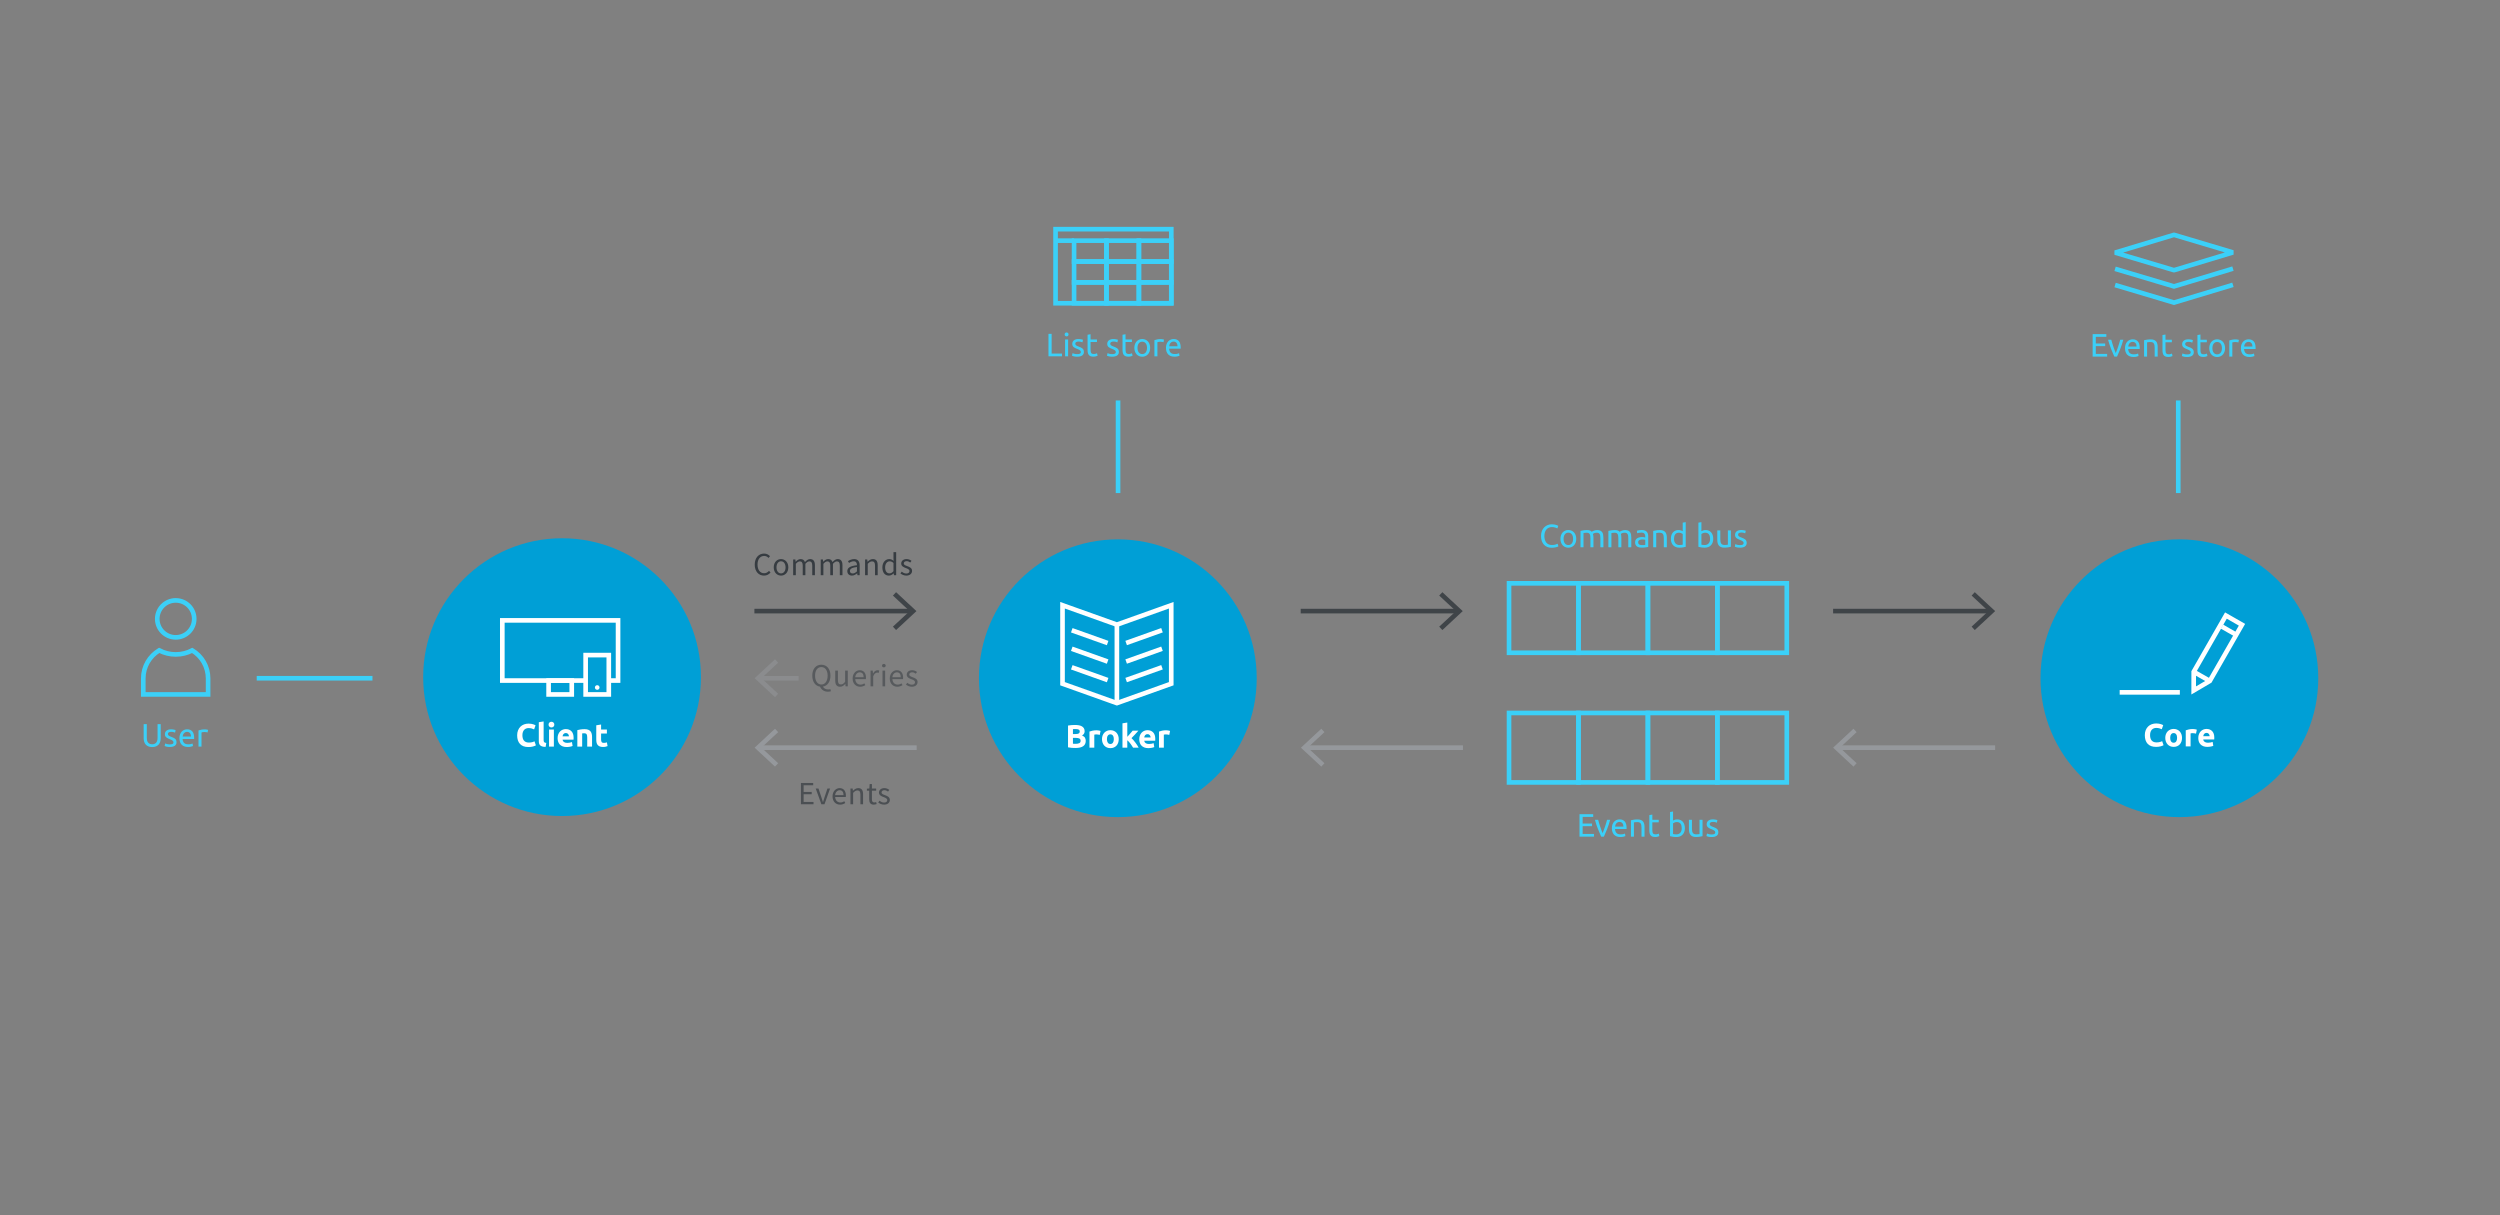 <?xml version="1.0" encoding="UTF-8" standalone="no"?>
<!DOCTYPE svg PUBLIC "-//W3C//DTD SVG 1.1//EN" "http://www.w3.org/Graphics/SVG/1.1/DTD/svg11.dtd">
<svg width="100%" height="100%" viewBox="0 0 1080 525" version="1.1" xmlns="http://www.w3.org/2000/svg" xmlns:xlink="http://www.w3.org/1999/xlink" xml:space="preserve" xmlns:serif="http://www.serif.com/" style="fill-rule:evenodd;clip-rule:evenodd;stroke-miterlimit:10;">
    <rect x="0" y="0" width="1080" height="525" fill="#808080" stroke="none"/>
    <g id="elements">
        <g transform="matrix(1,0,0,1,110.901,293)">
            <path d="M0,0L49.999,0L0,0Z" style="fill:rgb(59,208,248);fill-rule:nonzero;"/>
        </g>
        <g transform="matrix(-1,-0,-0,1,110.9,293)">
            <path d="M-50,0L0,0" style="fill:none;stroke:rgb(59,208,248);stroke-width:2px;"/>
        </g>
        <g transform="matrix(1,0,0,1,483,172.999)">
            <path d="M0,40.001L0,0L0,40.001Z" style="fill:rgb(59,208,248);fill-rule:nonzero;"/>
        </g>
        <g transform="matrix(0,1,1,0,503,193)">
            <path d="M-20,-20L20,-20" style="fill:none;stroke:rgb(59,208,248);stroke-width:2px;"/>
        </g>
        <g transform="matrix(1,0,0,1,941,172.999)">
            <path d="M0,40.001L0,0L0,40.001Z" style="fill:rgb(59,208,248);fill-rule:nonzero;"/>
        </g>
        <g transform="matrix(0,1,1,0,961,193)">
            <path d="M-20,-20L20,-20" style="fill:none;stroke:rgb(59,208,248);stroke-width:2px;"/>
        </g>
        <g transform="matrix(1,0,0,1,242.81,352.526)">
            <circle cx="0" cy="-60" r="60" style="fill:rgb(0,159,214);"/>
        </g>
        <g transform="matrix(1,0,0,1,482.902,353)">
            <circle cx="0" cy="-60" r="60" style="fill:rgb(0,159,214);"/>
        </g>
        <g transform="matrix(1,0,0,1,262.999,268)">
            <path d="M0,26L4,26L4,0L-46,0L-46,26L-10,26" style="fill:none;stroke:white;stroke-width:2px;"/>
        </g>
        <g transform="matrix(-1,-0,-0,1,483.998,-206)">
            <rect x="236.999" y="500" width="10" height="6" style="fill:none;stroke:white;stroke-width:2px;"/>
        </g>
        <g transform="matrix(1,0,0,1,256.999,297)">
            <path d="M0,0C0,0.553 0.447,1 1,1C1.552,1 2,0.553 2,0C2,-0.553 1.552,-1 1,-1C0.447,-1 0,-0.553 0,0" style="fill:white;fill-rule:nonzero;"/>
        </g>
        <g transform="matrix(1,0,0,1,262.999,300)">
            <path d="M0,-17L-10,-17L-10,0L0,0L0,-17Z" style="fill:none;stroke:white;stroke-width:2px;"/>
        </g>
        <g transform="matrix(0.958,0.286,0.286,-0.958,941.357,101.772)">
            <path d="M-2.183,-0.318L24.383,-0.318L2.183,-14.956L-24.384,-14.958L-2.183,-0.318Z" style="fill:none;stroke:rgb(59,208,248);stroke-width:2px;stroke-linejoin:bevel;"/>
        </g>
        <g transform="matrix(1,0,0,1,964.632,123.729)">
            <path d="M0,-7.683L-25.458,0L-50.917,-7.593" style="fill:none;stroke:rgb(59,208,248);stroke-width:2px;"/>
        </g>
        <g transform="matrix(1,0,0,1,964.632,130.729)">
            <path d="M0,-7.683L-25.458,0L-50.917,-7.593" style="fill:none;stroke:rgb(59,208,248);stroke-width:2px;"/>
        </g>
        <g transform="matrix(1,0,0,1,501.999,99)">
            <path d="M0,32L4,32L4,0L-46,0L-46,32L0,32Z" style="fill:none;stroke:rgb(59,208,248);stroke-width:2px;"/>
        </g>
        <g transform="matrix(1,0,0,1,504.879,103.964)">
            <path d="M0,9.036L1.12,9.036L1.12,0L-12.88,0L-12.88,9.036L0,9.036Z" style="fill:none;stroke:rgb(59,208,248);stroke-width:2px;"/>
        </g>
        <g transform="matrix(1,0,0,1,504.879,113)">
            <path d="M0,9L1.12,9L1.12,0L-12.88,0L-12.88,9L0,9Z" style="fill:none;stroke:rgb(59,208,248);stroke-width:2px;"/>
        </g>
        <g transform="matrix(1,0,0,1,504.879,121.964)">
            <path d="M0,9.036L1.12,9.036L1.12,0L-12.88,0L-12.88,9.036L0,9.036Z" style="fill:none;stroke:rgb(59,208,248);stroke-width:2px;"/>
        </g>
        <g transform="matrix(1,0,0,1,490.879,103.964)">
            <path d="M0,9.036L1.12,9.036L1.12,0L-12.88,0L-12.88,9.036L0,9.036Z" style="fill:none;stroke:rgb(59,208,248);stroke-width:2px;"/>
        </g>
        <g transform="matrix(1,0,0,1,490.879,113)">
            <path d="M0,9L1.12,9L1.12,0L-12.88,0L-12.88,9L0,9Z" style="fill:none;stroke:rgb(59,208,248);stroke-width:2px;"/>
        </g>
        <g transform="matrix(1,0,0,1,490.879,121.964)">
            <path d="M0,9.036L1.12,9.036L1.12,0L-12.88,0L-12.88,9.036L0,9.036Z" style="fill:none;stroke:rgb(59,208,248);stroke-width:2px;"/>
        </g>
        <g transform="matrix(1,0,0,1,476.879,103.964)">
            <path d="M0,9.036L1.12,9.036L1.12,0L-12.88,0L-12.88,9.036L0,9.036Z" style="fill:none;stroke:rgb(59,208,248);stroke-width:2px;"/>
        </g>
        <g transform="matrix(1,0,0,1,476.879,113)">
            <path d="M0,9L1.12,9L1.12,0L-12.88,0L-12.88,9L0,9Z" style="fill:none;stroke:rgb(59,208,248);stroke-width:2px;"/>
        </g>
        <g transform="matrix(1,0,0,1,476.879,121.964)">
            <path d="M0,9.036L1.12,9.036L1.12,0L-12.88,0L-12.88,9.036L0,9.036Z" style="fill:none;stroke:rgb(59,208,248);stroke-width:2px;"/>
        </g>
        <g transform="matrix(1,0,0,1,455.999,103.964)">
            <path d="M0,0L8,0" style="fill:none;stroke:rgb(59,208,248);stroke-width:2px;"/>
        </g>
        <g transform="matrix(1,0,0,1,482.48,295.366)">
            <path d="M0,-25.519L-23.471,-33.902L-23.471,-0.003L0,8.379L0.013,8.383L23.495,-0.003L23.495,-33.902L0.012,-25.514L0,-25.519Z" style="fill:none;stroke:white;stroke-width:2px;"/>
        </g>
        <g transform="matrix(0.942,0.336,0.336,-0.942,464.386,269.828)">
            <path d="M-0.479,-2.766L15.966,-2.766" style="fill:none;stroke:white;stroke-width:2px;"/>
        </g>
        <g transform="matrix(0,1,1,0,499.405,286.829)">
            <path d="M-16.913,-16.913L16.913,-16.913" style="fill:none;stroke:white;stroke-width:2px;"/>
        </g>
        <g transform="matrix(0.942,0.336,0.336,-0.942,464.386,277.828)">
            <path d="M-0.479,-2.766L15.966,-2.766" style="fill:none;stroke:white;stroke-width:2px;"/>
        </g>
        <g transform="matrix(0.942,0.336,0.336,-0.942,464.386,285.828)">
            <path d="M-0.479,-2.766L15.966,-2.766" style="fill:none;stroke:white;stroke-width:2px;"/>
        </g>
        <g transform="matrix(-0.942,0.336,0.336,0.942,487.875,280.224)">
            <path d="M-15.966,-2.766L0.479,-2.766" style="fill:none;stroke:white;stroke-width:2px;"/>
        </g>
        <g transform="matrix(-0.942,0.336,0.336,0.942,487.875,288.224)">
            <path d="M-15.966,-2.766L0.479,-2.766" style="fill:none;stroke:white;stroke-width:2px;"/>
        </g>
        <g transform="matrix(-0.942,0.336,0.336,0.942,487.875,296.224)">
            <path d="M-15.966,-2.766L0.479,-2.766" style="fill:none;stroke:white;stroke-width:2px;"/>
        </g>
        <g transform="matrix(0,1,1,0,75.919,259.375)">
            <circle cx="7.983" cy="-0.001" r="7.983" style="fill:none;stroke:rgb(59,208,248);stroke-width:2px;"/>
        </g>
        <g transform="matrix(1,0,0,1,89.9,287.862)">
            <path d="M0,5.234C0,0.088 -2.739,-4.415 -6.83,-6.876L-6.86,-6.893C-8.988,-5.778 -11.411,-5.146 -13.981,-5.146C-16.56,-5.146 -18.989,-5.782 -21.123,-6.904L-21.161,-6.88C-25.256,-4.421 -28,0.084 -28,5.234L-28,12.138L0,12.138L0,5.188" style="fill:none;stroke:rgb(59,208,248);stroke-width:2px;"/>
        </g>
        <g>
            <g opacity="0.8">
                <g>
                    <clipPath id="_clip1">
                        <rect x="325.902" y="255.822" width="70" height="16.358" clip-rule="nonzero"/>
                    </clipPath>
                    <g clip-path="url(#_clip1)">
                        <g transform="matrix(1,0,0,1,325.902,264)">
                            <path d="M0,0L67.83,0" style="fill:none;stroke:rgb(46,52,58);stroke-width:2px;"/>
                        </g>
                        <g transform="matrix(1,0,0,1,387.106,255.823)">
                            <path d="M0,16.357L-1.363,14.892L5.859,8.179L-1.363,1.464L0,0L8.797,8.179L0,16.357Z" style="fill:rgb(46,52,58);fill-rule:nonzero;"/>
                        </g>
                    </g>
                </g>
            </g>
        </g>
        <g>
            <g opacity="0.5">
                <g>
                    <clipPath id="_clip2">
                        <rect x="326" y="284.82" width="19" height="16.358" clip-rule="nonzero"/>
                    </clipPath>
                    <g clip-path="url(#_clip2)">
                        <g transform="matrix(-1,-0,-0,1,328.169,293)">
                            <path d="M-16.831,0L0,0" style="fill:none;stroke:rgb(149,152,156);stroke-width:2px;"/>
                        </g>
                        <g transform="matrix(1,0,0,1,334.796,301.177)">
                            <path d="M0,-16.357L1.364,-14.892L-5.859,-8.179L1.364,-1.464L0,0L-8.796,-8.179L0,-16.357Z" style="fill:rgb(149,152,156);fill-rule:nonzero;"/>
                        </g>
                    </g>
                </g>
            </g>
        </g>
        <g>
            <g opacity="0.8">
                <g>
                    <clipPath id="_clip3">
                        <rect x="561.902" y="255.822" width="70" height="16.358" clip-rule="nonzero"/>
                    </clipPath>
                    <g clip-path="url(#_clip3)">
                        <g transform="matrix(1,0,0,1,561.902,264)">
                            <path d="M0,0L67.83,0" style="fill:none;stroke:rgb(46,52,58);stroke-width:2px;"/>
                        </g>
                        <g transform="matrix(1,0,0,1,623.106,255.823)">
                            <path d="M0,16.357L-1.363,14.892L5.859,8.179L-1.363,1.464L0,0L8.797,8.179L0,16.357Z" style="fill:rgb(46,52,58);fill-rule:nonzero;"/>
                        </g>
                    </g>
                </g>
            </g>
        </g>
        <g>
            <g opacity="0.8">
                <g>
                    <clipPath id="_clip4">
                        <rect x="791.902" y="255.822" width="70" height="16.358" clip-rule="nonzero"/>
                    </clipPath>
                    <g clip-path="url(#_clip4)">
                        <g transform="matrix(1,0,0,1,791.902,264)">
                            <path d="M0,0L67.83,0" style="fill:none;stroke:rgb(46,52,58);stroke-width:2px;"/>
                        </g>
                        <g transform="matrix(1,0,0,1,853.106,255.823)">
                            <path d="M0,16.357L-1.363,14.892L5.859,8.179L-1.363,1.464L0,0L8.797,8.179L0,16.357Z" style="fill:rgb(46,52,58);fill-rule:nonzero;"/>
                        </g>
                    </g>
                </g>
            </g>
        </g>
        <g transform="matrix(-1,-0,-0,1,794.071,323)">
            <path d="M-67.831,0L0,0" style="fill:none;stroke:rgb(149,152,156);stroke-width:2px;"/>
        </g>
        <g transform="matrix(1,0,0,1,800.698,331.177)">
            <path d="M0,-16.357L1.364,-14.892L-5.859,-8.179L1.364,-1.464L0,0L-8.796,-8.179L0,-16.357Z" style="fill:rgb(149,152,156);fill-rule:nonzero;"/>
        </g>
        <g transform="matrix(-1,-0,-0,1,1513.8,-266)">
            <rect x="741.902" y="518" width="30" height="30" style="fill:none;stroke:rgb(59,208,248);stroke-width:2px;"/>
        </g>
        <g transform="matrix(-1,-0,-0,1,1453.8,-266)">
            <rect x="711.902" y="518" width="30" height="30" style="fill:none;stroke:rgb(59,208,248);stroke-width:2px;"/>
        </g>
        <g transform="matrix(-1,-0,-0,1,1393.8,-266)">
            <rect x="681.902" y="518" width="30" height="30" style="fill:none;stroke:rgb(59,208,248);stroke-width:2px;"/>
        </g>
        <g transform="matrix(-1,-0,-0,1,1333.8,-266)">
            <rect x="651.902" y="518" width="30" height="30" style="fill:none;stroke:rgb(59,208,248);stroke-width:2px;"/>
        </g>
        <g transform="matrix(-1,-0,-0,1,1513.8,-154)">
            <rect x="741.902" y="462" width="30" height="30" style="fill:none;stroke:rgb(59,208,248);stroke-width:2px;"/>
        </g>
        <g transform="matrix(-1,-0,-0,1,1453.8,-154)">
            <rect x="711.902" y="462" width="30" height="30" style="fill:none;stroke:rgb(59,208,248);stroke-width:2px;"/>
        </g>
        <g transform="matrix(-1,-0,-0,1,1393.8,-154)">
            <rect x="681.902" y="462" width="30" height="30" style="fill:none;stroke:rgb(59,208,248);stroke-width:2px;"/>
        </g>
        <g transform="matrix(-1,-0,-0,1,1333.8,-154)">
            <rect x="651.902" y="462" width="30" height="30" style="fill:none;stroke:rgb(59,208,248);stroke-width:2px;"/>
        </g>
        <g transform="matrix(1,0,0,1,941.492,353)">
            <circle cx="0" cy="-60" r="60" style="fill:rgb(0,159,214);"/>
        </g>
        <g transform="matrix(1,0,0,1,961.596,298.271)">
            <path d="M0,-32.36L6.942,-28.383L-6.973,-4.087L-13.923,0L-13.915,-8.062L0,-32.36Z" style="fill:none;stroke:white;stroke-width:2px;"/>
        </g>
        <g transform="matrix(-0.868,-0.497,-0.497,0.868,949.128,288.746)">
            <path d="M-7.471,1.988L0.529,1.988" style="fill:none;stroke:white;stroke-width:2px;"/>
        </g>
        <g transform="matrix(-0.868,-0.497,-0.497,0.868,961.167,269.392)">
            <path d="M-6.642,1.767L0.47,1.767" style="fill:none;stroke:white;stroke-width:2px;"/>
        </g>
        <g transform="matrix(-1,-0,-0,1,915.698,299.095)">
            <path d="M-26,0L0,0" style="fill:none;stroke:white;stroke-width:2px;"/>
        </g>
        <g transform="matrix(-1,-0,-0,1,328.169,323)">
            <path d="M-67.831,0L0,0" style="fill:none;stroke:rgb(149,152,156);stroke-width:2px;"/>
        </g>
        <g transform="matrix(1,0,0,1,334.796,331.177)">
            <path d="M0,-16.357L1.364,-14.892L-5.859,-8.179L1.364,-1.464L0,0L-8.796,-8.179L0,-16.357Z" style="fill:rgb(149,152,156);fill-rule:nonzero;"/>
        </g>
        <g transform="matrix(-1,-0,-0,1,564.169,323)">
            <path d="M-67.831,0L0,0" style="fill:none;stroke:rgb(149,152,156);stroke-width:2px;"/>
        </g>
        <g transform="matrix(1,0,0,1,570.796,331.177)">
            <path d="M0,-16.357L1.364,-14.892L-5.859,-8.179L1.364,-1.464L0,0L-8.796,-8.179L0,-16.357Z" style="fill:rgb(149,152,156);fill-rule:nonzero;"/>
        </g>
        <g>
            <path d="M464.617,323.126C464.085,323.126 463.556,323.11 463.028,323.077C462.501,323.044 461.953,322.967 461.383,322.846L461.383,313.438C461.831,313.354 462.321,313.291 462.853,313.249C463.385,313.207 463.88,313.186 464.337,313.186C464.953,313.186 465.52,313.23 466.038,313.319C466.556,313.408 467.002,313.559 467.375,313.774C467.749,313.989 468.04,314.271 468.25,314.621C468.46,314.971 468.565,315.403 468.565,315.916C468.565,316.691 468.192,317.302 467.445,317.75C468.061,317.983 468.481,318.301 468.705,318.702C468.929,319.103 469.041,319.556 469.041,320.06C469.041,321.077 468.67,321.843 467.928,322.356C467.186,322.869 466.083,323.126 464.617,323.126ZM463.511,318.772L463.511,321.278C463.67,321.297 463.843,321.311 464.029,321.32C464.216,321.329 464.421,321.334 464.645,321.334C465.299,321.334 465.826,321.241 466.227,321.054C466.629,320.867 466.829,320.522 466.829,320.018C466.829,319.57 466.661,319.25 466.325,319.059C465.989,318.868 465.509,318.772 464.883,318.772L463.511,318.772ZM463.511,317.106L464.575,317.106C465.247,317.106 465.728,317.02 466.017,316.847C466.307,316.674 466.451,316.397 466.451,316.014C466.451,315.622 466.302,315.347 466.003,315.188C465.705,315.029 465.266,314.95 464.687,314.95C464.501,314.95 464.3,314.952 464.085,314.957C463.871,314.962 463.679,314.973 463.511,314.992L463.511,317.106Z" style="fill:white;fill-rule:nonzero;"/>
            <path d="M475.089,317.484C474.903,317.437 474.683,317.388 474.431,317.337C474.179,317.286 473.909,317.26 473.619,317.26C473.489,317.26 473.332,317.272 473.15,317.295C472.968,317.318 472.831,317.344 472.737,317.372L472.737,323L470.651,323L470.651,316.028C471.025,315.897 471.466,315.774 471.974,315.657C472.483,315.54 473.05,315.482 473.675,315.482C473.787,315.482 473.923,315.489 474.081,315.503C474.24,315.517 474.399,315.536 474.557,315.559C474.716,315.582 474.875,315.61 475.033,315.643C475.192,315.676 475.327,315.715 475.439,315.762L475.089,317.484Z" style="fill:white;fill-rule:nonzero;"/>
            <path d="M483.297,319.304C483.297,319.883 483.213,320.412 483.045,320.893C482.877,321.374 482.635,321.784 482.317,322.125C482,322.466 481.62,322.729 481.176,322.916C480.733,323.103 480.236,323.196 479.685,323.196C479.144,323.196 478.652,323.103 478.208,322.916C477.765,322.729 477.385,322.466 477.067,322.125C476.75,321.784 476.503,321.374 476.325,320.893C476.148,320.412 476.059,319.883 476.059,319.304C476.059,318.725 476.15,318.198 476.332,317.722C476.514,317.246 476.766,316.84 477.088,316.504C477.41,316.168 477.793,315.907 478.236,315.72C478.68,315.533 479.163,315.44 479.685,315.44C480.217,315.44 480.705,315.533 481.148,315.72C481.592,315.907 481.972,316.168 482.289,316.504C482.607,316.84 482.854,317.246 483.031,317.722C483.209,318.198 483.297,318.725 483.297,319.304ZM481.169,319.304C481.169,318.66 481.041,318.154 480.784,317.785C480.528,317.416 480.161,317.232 479.685,317.232C479.209,317.232 478.841,317.416 478.579,317.785C478.318,318.154 478.187,318.66 478.187,319.304C478.187,319.948 478.318,320.459 478.579,320.837C478.841,321.215 479.209,321.404 479.685,321.404C480.161,321.404 480.528,321.215 480.784,320.837C481.041,320.459 481.169,319.948 481.169,319.304Z" style="fill:white;fill-rule:nonzero;"/>
            <path d="M486.993,318.296C487.199,318.072 487.411,317.839 487.63,317.596C487.85,317.353 488.062,317.113 488.267,316.875C488.473,316.637 488.666,316.411 488.848,316.196C489.03,315.981 489.187,315.795 489.317,315.636L491.795,315.636C491.301,316.205 490.818,316.749 490.346,317.267C489.875,317.785 489.359,318.319 488.799,318.87C489.079,319.122 489.369,319.423 489.667,319.773C489.966,320.123 490.255,320.485 490.535,320.858C490.815,321.231 491.072,321.605 491.305,321.978C491.539,322.351 491.735,322.692 491.893,323L489.499,323C489.35,322.757 489.18,322.489 488.988,322.195C488.797,321.901 488.594,321.607 488.379,321.313C488.165,321.019 487.938,320.737 487.7,320.466C487.462,320.195 487.227,319.967 486.993,319.78L486.993,323L484.907,323L484.907,312.472L486.993,312.136L486.993,318.296Z" style="fill:white;fill-rule:nonzero;"/>
            <path d="M492.163,319.374C492.163,318.721 492.264,318.149 492.464,317.659C492.665,317.169 492.929,316.761 493.255,316.434C493.582,316.107 493.958,315.86 494.382,315.692C494.807,315.524 495.243,315.44 495.691,315.44C496.737,315.44 497.563,315.76 498.169,316.399C498.776,317.038 499.079,317.979 499.079,319.22C499.079,319.341 499.075,319.474 499.065,319.619C499.056,319.764 499.047,319.892 499.037,320.004L494.305,320.004C494.352,320.433 494.553,320.774 494.907,321.026C495.262,321.278 495.738,321.404 496.335,321.404C496.718,321.404 497.094,321.369 497.462,321.299C497.831,321.229 498.132,321.143 498.365,321.04L498.645,322.734C498.533,322.79 498.384,322.846 498.197,322.902C498.011,322.958 497.803,323.007 497.574,323.049C497.346,323.091 497.101,323.126 496.839,323.154C496.578,323.182 496.317,323.196 496.055,323.196C495.393,323.196 494.816,323.098 494.326,322.902C493.836,322.706 493.43,322.438 493.108,322.097C492.786,321.756 492.548,321.353 492.394,320.886C492.24,320.419 492.163,319.915 492.163,319.374ZM497.063,318.576C497.054,318.399 497.024,318.226 496.972,318.058C496.921,317.89 496.842,317.741 496.734,317.61C496.627,317.479 496.492,317.372 496.328,317.288C496.165,317.204 495.962,317.162 495.719,317.162C495.486,317.162 495.285,317.202 495.117,317.281C494.949,317.36 494.809,317.465 494.697,317.596C494.585,317.727 494.499,317.878 494.438,318.051C494.378,318.224 494.333,318.399 494.305,318.576L497.063,318.576Z" style="fill:white;fill-rule:nonzero;"/>
            <path d="M505.127,317.484C504.941,317.437 504.721,317.388 504.469,317.337C504.217,317.286 503.947,317.26 503.657,317.26C503.527,317.26 503.37,317.272 503.188,317.295C503.006,317.318 502.869,317.344 502.775,317.372L502.775,323L500.689,323L500.689,316.028C501.063,315.897 501.504,315.774 502.012,315.657C502.521,315.54 503.088,315.482 503.713,315.482C503.825,315.482 503.961,315.489 504.119,315.503C504.278,315.517 504.437,315.536 504.595,315.559C504.754,315.582 504.913,315.61 505.071,315.643C505.23,315.676 505.365,315.715 505.477,315.762L505.127,317.484Z" style="fill:white;fill-rule:nonzero;"/>
        </g>
        <path d="M65.743,322.734C65.109,322.734 64.558,322.636 64.091,322.44C63.625,322.244 63.242,321.976 62.943,321.635C62.645,321.294 62.423,320.891 62.278,320.424C62.134,319.957 62.061,319.453 62.061,318.912L62.061,312.822L63.419,312.822L63.419,318.758C63.419,319.729 63.634,320.433 64.063,320.872C64.493,321.311 65.053,321.53 65.743,321.53C66.089,321.53 66.404,321.476 66.688,321.369C66.973,321.262 67.218,321.096 67.423,320.872C67.629,320.648 67.787,320.361 67.899,320.011C68.011,319.661 68.067,319.243 68.067,318.758L68.067,312.822L69.425,312.822L69.425,318.912C69.425,319.453 69.353,319.957 69.208,320.424C69.064,320.891 68.84,321.294 68.536,321.635C68.233,321.976 67.85,322.244 67.388,322.44C66.926,322.636 66.378,322.734 65.743,322.734Z" style="fill:rgb(59,208,248);fill-rule:nonzero;"/>
        <path d="M73.373,321.586C73.905,321.586 74.3,321.516 74.556,321.376C74.813,321.236 74.941,321.012 74.941,320.704C74.941,320.387 74.815,320.135 74.563,319.948C74.311,319.761 73.896,319.551 73.317,319.318C73.037,319.206 72.769,319.092 72.512,318.975C72.256,318.858 72.034,318.721 71.847,318.562C71.661,318.403 71.511,318.212 71.399,317.988C71.287,317.764 71.231,317.489 71.231,317.162C71.231,316.518 71.469,316.007 71.945,315.629C72.421,315.251 73.07,315.062 73.891,315.062C74.097,315.062 74.302,315.074 74.507,315.097C74.713,315.12 74.904,315.148 75.081,315.181C75.259,315.214 75.415,315.249 75.55,315.286C75.686,315.323 75.791,315.356 75.865,315.384L75.627,316.504C75.487,316.429 75.268,316.352 74.969,316.273C74.671,316.194 74.311,316.154 73.891,316.154C73.527,316.154 73.21,316.226 72.939,316.371C72.669,316.516 72.533,316.742 72.533,317.05C72.533,317.209 72.564,317.349 72.624,317.47C72.685,317.591 72.778,317.701 72.904,317.799C73.03,317.897 73.187,317.988 73.373,318.072C73.56,318.156 73.784,318.245 74.045,318.338C74.391,318.469 74.699,318.597 74.969,318.723C75.24,318.849 75.471,318.996 75.662,319.164C75.854,319.332 76.001,319.535 76.103,319.773C76.206,320.011 76.257,320.303 76.257,320.648C76.257,321.32 76.008,321.829 75.508,322.174C75.009,322.519 74.297,322.692 73.373,322.692C72.729,322.692 72.225,322.638 71.861,322.531C71.497,322.424 71.25,322.342 71.119,322.286L71.357,321.166C71.507,321.222 71.745,321.306 72.071,321.418C72.398,321.53 72.832,321.586 73.373,321.586Z" style="fill:rgb(59,208,248);fill-rule:nonzero;"/>
        <path d="M77.517,318.898C77.517,318.254 77.611,317.692 77.797,317.211C77.984,316.73 78.231,316.331 78.539,316.014C78.847,315.697 79.202,315.459 79.603,315.3C80.005,315.141 80.415,315.062 80.835,315.062C81.815,315.062 82.567,315.368 83.089,315.979C83.612,316.59 83.873,317.521 83.873,318.772C83.873,318.828 83.873,318.9 83.873,318.989C83.873,319.078 83.869,319.159 83.859,319.234L78.875,319.234C78.931,319.99 79.151,320.564 79.533,320.956C79.916,321.348 80.513,321.544 81.325,321.544C81.783,321.544 82.168,321.504 82.48,321.425C82.793,321.346 83.029,321.269 83.187,321.194L83.369,322.286C83.211,322.37 82.933,322.459 82.536,322.552C82.14,322.645 81.689,322.692 81.185,322.692C80.551,322.692 80.002,322.596 79.54,322.405C79.078,322.214 78.698,321.95 78.399,321.614C78.101,321.278 77.879,320.879 77.734,320.417C77.59,319.955 77.517,319.449 77.517,318.898ZM82.515,318.184C82.525,317.596 82.378,317.113 82.074,316.735C81.771,316.357 81.353,316.168 80.821,316.168C80.523,316.168 80.259,316.226 80.03,316.343C79.802,316.46 79.608,316.611 79.449,316.798C79.291,316.985 79.167,317.199 79.078,317.442C78.99,317.685 78.931,317.932 78.903,318.184L82.515,318.184Z" style="fill:rgb(59,208,248);fill-rule:nonzero;"/>
        <path d="M88.437,315.09C88.549,315.09 88.678,315.097 88.822,315.111C88.967,315.125 89.109,315.144 89.249,315.167C89.389,315.19 89.518,315.214 89.634,315.237C89.751,315.26 89.837,315.281 89.893,315.3L89.669,316.434C89.567,316.397 89.396,316.352 89.158,316.301C88.92,316.25 88.615,316.224 88.241,316.224C87.999,316.224 87.758,316.25 87.52,316.301C87.282,316.352 87.126,316.387 87.051,316.406L87.051,322.524L85.749,322.524L85.749,315.552C86.057,315.44 86.44,315.335 86.897,315.237C87.355,315.139 87.868,315.09 88.437,315.09Z" style="fill:rgb(59,208,248);fill-rule:nonzero;"/>
        <g>
            <path d="M904.021,154.048L904.021,144.346L909.943,144.346L909.943,145.508L905.379,145.508L905.379,148.392L909.439,148.392L909.439,149.526L905.379,149.526L905.379,152.886L910.293,152.886L910.293,154.048L904.021,154.048Z" style="fill:rgb(59,208,248);fill-rule:nonzero;"/>
            <path d="M917.265,146.768C916.901,148.131 916.474,149.437 915.984,150.688C915.494,151.939 915.021,153.059 914.563,154.048L913.387,154.048C912.93,153.059 912.456,151.939 911.966,150.688C911.476,149.437 911.049,148.131 910.685,146.768L912.085,146.768C912.197,147.225 912.33,147.713 912.484,148.231C912.638,148.749 912.802,149.262 912.974,149.771C913.147,150.28 913.322,150.772 913.499,151.248C913.677,151.724 913.845,152.149 914.003,152.522C914.162,152.149 914.33,151.724 914.507,151.248C914.685,150.772 914.86,150.28 915.032,149.771C915.205,149.262 915.368,148.749 915.522,148.231C915.676,147.713 915.809,147.225 915.921,146.768L917.265,146.768Z" style="fill:rgb(59,208,248);fill-rule:nonzero;"/>
            <path d="M918.003,150.422C918.003,149.778 918.097,149.216 918.283,148.735C918.47,148.254 918.717,147.855 919.025,147.538C919.333,147.221 919.688,146.983 920.089,146.824C920.491,146.665 920.901,146.586 921.321,146.586C922.301,146.586 923.053,146.892 923.575,147.503C924.098,148.114 924.359,149.045 924.359,150.296C924.359,150.352 924.359,150.424 924.359,150.513C924.359,150.602 924.355,150.683 924.345,150.758L919.361,150.758C919.417,151.514 919.637,152.088 920.019,152.48C920.402,152.872 920.999,153.068 921.811,153.068C922.269,153.068 922.654,153.028 922.966,152.949C923.279,152.87 923.515,152.793 923.673,152.718L923.855,153.81C923.697,153.894 923.419,153.983 923.022,154.076C922.626,154.169 922.175,154.216 921.671,154.216C921.037,154.216 920.488,154.12 920.026,153.929C919.564,153.738 919.184,153.474 918.885,153.138C918.587,152.802 918.365,152.403 918.22,151.941C918.076,151.479 918.003,150.973 918.003,150.422ZM923.001,149.708C923.011,149.12 922.864,148.637 922.56,148.259C922.257,147.881 921.839,147.692 921.307,147.692C921.009,147.692 920.745,147.75 920.516,147.867C920.288,147.984 920.094,148.135 919.935,148.322C919.777,148.509 919.653,148.723 919.564,148.966C919.476,149.209 919.417,149.456 919.389,149.708L923.001,149.708Z" style="fill:rgb(59,208,248);fill-rule:nonzero;"/>
            <path d="M926.235,146.978C926.534,146.903 926.931,146.824 927.425,146.74C927.92,146.656 928.489,146.614 929.133,146.614C929.712,146.614 930.193,146.696 930.575,146.859C930.958,147.022 931.264,147.251 931.492,147.545C931.721,147.839 931.882,148.191 931.975,148.602C932.069,149.013 932.115,149.465 932.115,149.96L932.115,154.048L930.813,154.048L930.813,150.24C930.813,149.792 930.783,149.409 930.722,149.092C930.662,148.775 930.561,148.518 930.421,148.322C930.281,148.126 930.095,147.984 929.861,147.895C929.628,147.806 929.339,147.762 928.993,147.762C928.853,147.762 928.709,147.767 928.559,147.776C928.41,147.785 928.268,147.797 928.132,147.811C927.997,147.825 927.876,147.841 927.768,147.86C927.661,147.879 927.584,147.893 927.537,147.902L927.537,154.048L926.235,154.048L926.235,146.978Z" style="fill:rgb(59,208,248);fill-rule:nonzero;"/>
            <path d="M935.489,146.768L938.247,146.768L938.247,147.86L935.489,147.86L935.489,151.22C935.489,151.584 935.517,151.885 935.573,152.123C935.629,152.361 935.713,152.548 935.825,152.683C935.937,152.818 936.077,152.914 936.245,152.97C936.413,153.026 936.609,153.054 936.833,153.054C937.225,153.054 937.54,153.01 937.778,152.921C938.016,152.832 938.182,152.769 938.275,152.732L938.527,153.81C938.397,153.875 938.168,153.957 937.841,154.055C937.515,154.153 937.141,154.202 936.721,154.202C936.227,154.202 935.818,154.139 935.496,154.013C935.174,153.887 934.915,153.698 934.719,153.446C934.523,153.194 934.386,152.884 934.306,152.515C934.227,152.146 934.187,151.719 934.187,151.234L934.187,144.738L935.489,144.514L935.489,146.768Z" style="fill:rgb(59,208,248);fill-rule:nonzero;"/>
            <path d="M944.827,153.11C945.359,153.11 945.754,153.04 946.01,152.9C946.267,152.76 946.395,152.536 946.395,152.228C946.395,151.911 946.269,151.659 946.017,151.472C945.765,151.285 945.35,151.075 944.771,150.842C944.491,150.73 944.223,150.616 943.966,150.499C943.71,150.382 943.488,150.245 943.301,150.086C943.115,149.927 942.965,149.736 942.853,149.512C942.741,149.288 942.685,149.013 942.685,148.686C942.685,148.042 942.923,147.531 943.399,147.153C943.875,146.775 944.524,146.586 945.345,146.586C945.551,146.586 945.756,146.598 945.961,146.621C946.167,146.644 946.358,146.672 946.535,146.705C946.713,146.738 946.869,146.773 947.004,146.81C947.14,146.847 947.245,146.88 947.319,146.908L947.081,148.028C946.941,147.953 946.722,147.876 946.423,147.797C946.125,147.718 945.765,147.678 945.345,147.678C944.981,147.678 944.664,147.75 944.393,147.895C944.123,148.04 943.987,148.266 943.987,148.574C943.987,148.733 944.018,148.873 944.078,148.994C944.139,149.115 944.232,149.225 944.358,149.323C944.484,149.421 944.641,149.512 944.827,149.596C945.014,149.68 945.238,149.769 945.499,149.862C945.845,149.993 946.153,150.121 946.423,150.247C946.694,150.373 946.925,150.52 947.116,150.688C947.308,150.856 947.455,151.059 947.557,151.297C947.66,151.535 947.711,151.827 947.711,152.172C947.711,152.844 947.462,153.353 946.962,153.698C946.463,154.043 945.751,154.216 944.827,154.216C944.183,154.216 943.679,154.162 943.315,154.055C942.951,153.948 942.704,153.866 942.573,153.81L942.811,152.69C942.961,152.746 943.199,152.83 943.525,152.942C943.852,153.054 944.286,153.11 944.827,153.11Z" style="fill:rgb(59,208,248);fill-rule:nonzero;"/>
            <path d="M950.595,146.768L953.353,146.768L953.353,147.86L950.595,147.86L950.595,151.22C950.595,151.584 950.623,151.885 950.679,152.123C950.735,152.361 950.819,152.548 950.931,152.683C951.043,152.818 951.183,152.914 951.351,152.97C951.519,153.026 951.715,153.054 951.939,153.054C952.331,153.054 952.646,153.01 952.884,152.921C953.122,152.832 953.288,152.769 953.381,152.732L953.633,153.81C953.503,153.875 953.274,153.957 952.947,154.055C952.621,154.153 952.247,154.202 951.827,154.202C951.333,154.202 950.924,154.139 950.602,154.013C950.28,153.887 950.021,153.698 949.825,153.446C949.629,153.194 949.492,152.884 949.412,152.515C949.333,152.146 949.293,151.719 949.293,151.234L949.293,144.738L950.595,144.514L950.595,146.768Z" style="fill:rgb(59,208,248);fill-rule:nonzero;"/>
            <path d="M961.231,150.408C961.231,150.987 961.147,151.509 960.979,151.976C960.811,152.443 960.576,152.844 960.272,153.18C959.969,153.516 959.607,153.775 959.187,153.957C958.767,154.139 958.31,154.23 957.815,154.23C957.321,154.23 956.863,154.139 956.443,153.957C956.023,153.775 955.662,153.516 955.358,153.18C955.055,152.844 954.819,152.443 954.651,151.976C954.483,151.509 954.399,150.987 954.399,150.408C954.399,149.839 954.483,149.318 954.651,148.847C954.819,148.376 955.055,147.972 955.358,147.636C955.662,147.3 956.023,147.041 956.443,146.859C956.863,146.677 957.321,146.586 957.815,146.586C958.31,146.586 958.767,146.677 959.187,146.859C959.607,147.041 959.969,147.3 960.272,147.636C960.576,147.972 960.811,148.376 960.979,148.847C961.147,149.318 961.231,149.839 961.231,150.408ZM959.873,150.408C959.873,149.587 959.689,148.936 959.32,148.455C958.952,147.974 958.45,147.734 957.815,147.734C957.181,147.734 956.679,147.974 956.31,148.455C955.942,148.936 955.757,149.587 955.757,150.408C955.757,151.229 955.942,151.88 956.31,152.361C956.679,152.842 957.181,153.082 957.815,153.082C958.45,153.082 958.952,152.842 959.32,152.361C959.689,151.88 959.873,151.229 959.873,150.408Z" style="fill:rgb(59,208,248);fill-rule:nonzero;"/>
            <path d="M965.753,146.614C965.865,146.614 965.994,146.621 966.138,146.635C966.283,146.649 966.425,146.668 966.565,146.691C966.705,146.714 966.834,146.738 966.95,146.761C967.067,146.784 967.153,146.805 967.209,146.824L966.985,147.958C966.883,147.921 966.712,147.876 966.474,147.825C966.236,147.774 965.931,147.748 965.557,147.748C965.315,147.748 965.074,147.774 964.836,147.825C964.598,147.876 964.442,147.911 964.367,147.93L964.367,154.048L963.065,154.048L963.065,147.076C963.373,146.964 963.756,146.859 964.213,146.761C964.671,146.663 965.184,146.614 965.753,146.614Z" style="fill:rgb(59,208,248);fill-rule:nonzero;"/>
            <path d="M968.063,150.422C968.063,149.778 968.157,149.216 968.343,148.735C968.53,148.254 968.777,147.855 969.085,147.538C969.393,147.221 969.748,146.983 970.149,146.824C970.551,146.665 970.961,146.586 971.381,146.586C972.361,146.586 973.113,146.892 973.635,147.503C974.158,148.114 974.419,149.045 974.419,150.296C974.419,150.352 974.419,150.424 974.419,150.513C974.419,150.602 974.415,150.683 974.405,150.758L969.421,150.758C969.477,151.514 969.697,152.088 970.079,152.48C970.462,152.872 971.059,153.068 971.871,153.068C972.329,153.068 972.714,153.028 973.026,152.949C973.339,152.87 973.575,152.793 973.733,152.718L973.915,153.81C973.757,153.894 973.479,153.983 973.082,154.076C972.686,154.169 972.235,154.216 971.731,154.216C971.097,154.216 970.548,154.12 970.086,153.929C969.624,153.738 969.244,153.474 968.945,153.138C968.647,152.802 968.425,152.403 968.28,151.941C968.136,151.479 968.063,150.973 968.063,150.422ZM973.061,149.708C973.071,149.12 972.924,148.637 972.62,148.259C972.317,147.881 971.899,147.692 971.367,147.692C971.069,147.692 970.805,147.75 970.576,147.867C970.348,147.984 970.154,148.135 969.995,148.322C969.837,148.509 969.713,148.723 969.624,148.966C969.536,149.209 969.477,149.456 969.449,149.708L973.061,149.708Z" style="fill:rgb(59,208,248);fill-rule:nonzero;"/>
        </g>
        <g>
            <path d="M458.779,152.746L458.779,153.922L452.941,153.922L452.941,144.22L454.299,144.22L454.299,152.746L458.779,152.746Z" style="fill:rgb(59,208,248);fill-rule:nonzero;"/>
            <path d="M461.425,153.922L460.123,153.922L460.123,146.642L461.425,146.642L461.425,153.922ZM460.767,145.326C460.534,145.326 460.336,145.249 460.172,145.095C460.009,144.941 459.927,144.733 459.927,144.472C459.927,144.211 460.009,144.003 460.172,143.849C460.336,143.695 460.534,143.618 460.767,143.618C461.001,143.618 461.199,143.695 461.362,143.849C461.526,144.003 461.607,144.211 461.607,144.472C461.607,144.733 461.526,144.941 461.362,145.095C461.199,145.249 461.001,145.326 460.767,145.326Z" style="fill:rgb(59,208,248);fill-rule:nonzero;"/>
            <path d="M465.359,152.984C465.891,152.984 466.286,152.914 466.542,152.774C466.799,152.634 466.927,152.41 466.927,152.102C466.927,151.785 466.801,151.533 466.549,151.346C466.297,151.159 465.882,150.949 465.303,150.716C465.023,150.604 464.755,150.49 464.498,150.373C464.242,150.256 464.02,150.119 463.833,149.96C463.647,149.801 463.497,149.61 463.385,149.386C463.273,149.162 463.217,148.887 463.217,148.56C463.217,147.916 463.455,147.405 463.931,147.027C464.407,146.649 465.056,146.46 465.877,146.46C466.083,146.46 466.288,146.472 466.493,146.495C466.699,146.518 466.89,146.546 467.067,146.579C467.245,146.612 467.401,146.647 467.536,146.684C467.672,146.721 467.777,146.754 467.851,146.782L467.613,147.902C467.473,147.827 467.254,147.75 466.955,147.671C466.657,147.592 466.297,147.552 465.877,147.552C465.513,147.552 465.196,147.624 464.925,147.769C464.655,147.914 464.519,148.14 464.519,148.448C464.519,148.607 464.55,148.747 464.61,148.868C464.671,148.989 464.764,149.099 464.89,149.197C465.016,149.295 465.173,149.386 465.359,149.47C465.546,149.554 465.77,149.643 466.031,149.736C466.377,149.867 466.685,149.995 466.955,150.121C467.226,150.247 467.457,150.394 467.648,150.562C467.84,150.73 467.987,150.933 468.089,151.171C468.192,151.409 468.243,151.701 468.243,152.046C468.243,152.718 467.994,153.227 467.494,153.572C466.995,153.917 466.283,154.09 465.359,154.09C464.715,154.09 464.211,154.036 463.847,153.929C463.483,153.822 463.236,153.74 463.105,153.684L463.343,152.564C463.493,152.62 463.731,152.704 464.057,152.816C464.384,152.928 464.818,152.984 465.359,152.984Z" style="fill:rgb(59,208,248);fill-rule:nonzero;"/>
            <path d="M471.127,146.642L473.885,146.642L473.885,147.734L471.127,147.734L471.127,151.094C471.127,151.458 471.155,151.759 471.211,151.997C471.267,152.235 471.351,152.422 471.463,152.557C471.575,152.692 471.715,152.788 471.883,152.844C472.051,152.9 472.247,152.928 472.471,152.928C472.863,152.928 473.178,152.884 473.416,152.795C473.654,152.706 473.82,152.643 473.913,152.606L474.165,153.684C474.035,153.749 473.806,153.831 473.479,153.929C473.153,154.027 472.779,154.076 472.359,154.076C471.865,154.076 471.456,154.013 471.134,153.887C470.812,153.761 470.553,153.572 470.357,153.32C470.161,153.068 470.024,152.758 469.944,152.389C469.865,152.02 469.825,151.593 469.825,151.108L469.825,144.612L471.127,144.388L471.127,146.642Z" style="fill:rgb(59,208,248);fill-rule:nonzero;"/>
            <path d="M480.465,152.984C480.997,152.984 481.392,152.914 481.648,152.774C481.905,152.634 482.033,152.41 482.033,152.102C482.033,151.785 481.907,151.533 481.655,151.346C481.403,151.159 480.988,150.949 480.409,150.716C480.129,150.604 479.861,150.49 479.604,150.373C479.348,150.256 479.126,150.119 478.939,149.96C478.753,149.801 478.603,149.61 478.491,149.386C478.379,149.162 478.323,148.887 478.323,148.56C478.323,147.916 478.561,147.405 479.037,147.027C479.513,146.649 480.162,146.46 480.983,146.46C481.189,146.46 481.394,146.472 481.599,146.495C481.805,146.518 481.996,146.546 482.173,146.579C482.351,146.612 482.507,146.647 482.642,146.684C482.778,146.721 482.883,146.754 482.957,146.782L482.719,147.902C482.579,147.827 482.36,147.75 482.061,147.671C481.763,147.592 481.403,147.552 480.983,147.552C480.619,147.552 480.302,147.624 480.031,147.769C479.761,147.914 479.625,148.14 479.625,148.448C479.625,148.607 479.656,148.747 479.716,148.868C479.777,148.989 479.87,149.099 479.996,149.197C480.122,149.295 480.279,149.386 480.465,149.47C480.652,149.554 480.876,149.643 481.137,149.736C481.483,149.867 481.791,149.995 482.061,150.121C482.332,150.247 482.563,150.394 482.754,150.562C482.946,150.73 483.093,150.933 483.195,151.171C483.298,151.409 483.349,151.701 483.349,152.046C483.349,152.718 483.1,153.227 482.6,153.572C482.101,153.917 481.389,154.09 480.465,154.09C479.821,154.09 479.317,154.036 478.953,153.929C478.589,153.822 478.342,153.74 478.211,153.684L478.449,152.564C478.599,152.62 478.837,152.704 479.163,152.816C479.49,152.928 479.924,152.984 480.465,152.984Z" style="fill:rgb(59,208,248);fill-rule:nonzero;"/>
            <path d="M486.233,146.642L488.991,146.642L488.991,147.734L486.233,147.734L486.233,151.094C486.233,151.458 486.261,151.759 486.317,151.997C486.373,152.235 486.457,152.422 486.569,152.557C486.681,152.692 486.821,152.788 486.989,152.844C487.157,152.9 487.353,152.928 487.577,152.928C487.969,152.928 488.284,152.884 488.522,152.795C488.76,152.706 488.926,152.643 489.019,152.606L489.271,153.684C489.141,153.749 488.912,153.831 488.585,153.929C488.259,154.027 487.885,154.076 487.465,154.076C486.971,154.076 486.562,154.013 486.24,153.887C485.918,153.761 485.659,153.572 485.463,153.32C485.267,153.068 485.13,152.758 485.05,152.389C484.971,152.02 484.931,151.593 484.931,151.108L484.931,144.612L486.233,144.388L486.233,146.642Z" style="fill:rgb(59,208,248);fill-rule:nonzero;"/>
            <path d="M496.869,150.282C496.869,150.861 496.785,151.383 496.617,151.85C496.449,152.317 496.214,152.718 495.91,153.054C495.607,153.39 495.245,153.649 494.825,153.831C494.405,154.013 493.948,154.104 493.453,154.104C492.959,154.104 492.501,154.013 492.081,153.831C491.661,153.649 491.3,153.39 490.996,153.054C490.693,152.718 490.457,152.317 490.289,151.85C490.121,151.383 490.037,150.861 490.037,150.282C490.037,149.713 490.121,149.192 490.289,148.721C490.457,148.25 490.693,147.846 490.996,147.51C491.3,147.174 491.661,146.915 492.081,146.733C492.501,146.551 492.959,146.46 493.453,146.46C493.948,146.46 494.405,146.551 494.825,146.733C495.245,146.915 495.607,147.174 495.91,147.51C496.214,147.846 496.449,148.25 496.617,148.721C496.785,149.192 496.869,149.713 496.869,150.282ZM495.511,150.282C495.511,149.461 495.327,148.81 494.958,148.329C494.59,147.848 494.088,147.608 493.453,147.608C492.819,147.608 492.317,147.848 491.948,148.329C491.58,148.81 491.395,149.461 491.395,150.282C491.395,151.103 491.58,151.754 491.948,152.235C492.317,152.716 492.819,152.956 493.453,152.956C494.088,152.956 494.59,152.716 494.958,152.235C495.327,151.754 495.511,151.103 495.511,150.282Z" style="fill:rgb(59,208,248);fill-rule:nonzero;"/>
            <path d="M501.391,146.488C501.503,146.488 501.632,146.495 501.776,146.509C501.921,146.523 502.063,146.542 502.203,146.565C502.343,146.588 502.472,146.612 502.588,146.635C502.705,146.658 502.791,146.679 502.847,146.698L502.623,147.832C502.521,147.795 502.35,147.75 502.112,147.699C501.874,147.648 501.569,147.622 501.195,147.622C500.953,147.622 500.712,147.648 500.474,147.699C500.236,147.75 500.08,147.785 500.005,147.804L500.005,153.922L498.703,153.922L498.703,146.95C499.011,146.838 499.394,146.733 499.851,146.635C500.309,146.537 500.822,146.488 501.391,146.488Z" style="fill:rgb(59,208,248);fill-rule:nonzero;"/>
            <path d="M503.701,150.296C503.701,149.652 503.795,149.09 503.981,148.609C504.168,148.128 504.415,147.729 504.723,147.412C505.031,147.095 505.386,146.857 505.787,146.698C506.189,146.539 506.599,146.46 507.019,146.46C507.999,146.46 508.751,146.766 509.273,147.377C509.796,147.988 510.057,148.919 510.057,150.17C510.057,150.226 510.057,150.298 510.057,150.387C510.057,150.476 510.053,150.557 510.043,150.632L505.059,150.632C505.115,151.388 505.335,151.962 505.717,152.354C506.1,152.746 506.697,152.942 507.509,152.942C507.967,152.942 508.352,152.902 508.664,152.823C508.977,152.744 509.213,152.667 509.371,152.592L509.553,153.684C509.395,153.768 509.117,153.857 508.72,153.95C508.324,154.043 507.873,154.09 507.369,154.09C506.735,154.09 506.186,153.994 505.724,153.803C505.262,153.612 504.882,153.348 504.583,153.012C504.285,152.676 504.063,152.277 503.918,151.815C503.774,151.353 503.701,150.847 503.701,150.296ZM508.699,149.582C508.709,148.994 508.562,148.511 508.258,148.133C507.955,147.755 507.537,147.566 507.005,147.566C506.707,147.566 506.443,147.624 506.214,147.741C505.986,147.858 505.792,148.009 505.633,148.196C505.475,148.383 505.351,148.597 505.262,148.84C505.174,149.083 505.115,149.33 505.087,149.582L508.699,149.582Z" style="fill:rgb(59,208,248);fill-rule:nonzero;"/>
        </g>
        <path d="M228.255,322.72C226.678,322.72 225.476,322.281 224.65,321.404C223.824,320.527 223.411,319.281 223.411,317.666C223.411,316.863 223.537,316.147 223.789,315.517C224.041,314.887 224.387,314.355 224.825,313.921C225.264,313.487 225.787,313.158 226.393,312.934C227,312.71 227.658,312.598 228.367,312.598C228.778,312.598 229.151,312.628 229.487,312.689C229.823,312.75 230.117,312.82 230.369,312.899C230.621,312.978 230.831,313.06 230.999,313.144C231.167,313.228 231.289,313.293 231.363,313.34L230.733,315.104C230.435,314.945 230.087,314.81 229.69,314.698C229.294,314.586 228.843,314.53 228.339,314.53C228.003,314.53 227.674,314.586 227.352,314.698C227.03,314.81 226.746,314.99 226.498,315.237C226.251,315.484 226.053,315.804 225.903,316.196C225.754,316.588 225.679,317.064 225.679,317.624C225.679,318.072 225.728,318.49 225.826,318.877C225.924,319.264 226.083,319.598 226.302,319.878C226.522,320.158 226.809,320.38 227.163,320.543C227.518,320.706 227.947,320.788 228.451,320.788C228.769,320.788 229.053,320.769 229.305,320.732C229.557,320.695 229.781,320.65 229.977,320.599C230.173,320.548 230.346,320.489 230.495,320.424C230.645,320.359 230.78,320.298 230.901,320.242L231.503,321.992C231.195,322.179 230.761,322.347 230.201,322.496C229.641,322.645 228.993,322.72 228.255,322.72Z" style="fill:white;fill-rule:nonzero;"/>
        <path d="M235.703,322.664C235.097,322.655 234.604,322.589 234.226,322.468C233.848,322.347 233.55,322.176 233.33,321.957C233.111,321.738 232.962,321.472 232.882,321.159C232.803,320.846 232.763,320.494 232.763,320.102L232.763,311.996L234.849,311.66L234.849,319.682C234.849,319.869 234.863,320.037 234.891,320.186C234.919,320.335 234.973,320.461 235.052,320.564C235.132,320.667 235.246,320.751 235.395,320.816C235.545,320.881 235.745,320.923 235.997,320.942L235.703,322.664Z" style="fill:white;fill-rule:nonzero;"/>
        <path d="M239.273,322.524L237.187,322.524L237.187,315.16L239.273,315.16L239.273,322.524ZM239.469,313.032C239.469,313.415 239.346,313.716 239.098,313.935C238.851,314.154 238.559,314.264 238.223,314.264C237.887,314.264 237.596,314.154 237.348,313.935C237.101,313.716 236.977,313.415 236.977,313.032C236.977,312.649 237.101,312.348 237.348,312.129C237.596,311.91 237.887,311.8 238.223,311.8C238.559,311.8 238.851,311.91 239.098,312.129C239.346,312.348 239.469,312.649 239.469,313.032Z" style="fill:white;fill-rule:nonzero;"/>
        <path d="M240.883,318.898C240.883,318.245 240.984,317.673 241.184,317.183C241.385,316.693 241.649,316.285 241.975,315.958C242.302,315.631 242.678,315.384 243.102,315.216C243.527,315.048 243.963,314.964 244.411,314.964C245.457,314.964 246.283,315.284 246.889,315.923C247.496,316.562 247.799,317.503 247.799,318.744C247.799,318.865 247.795,318.998 247.785,319.143C247.776,319.288 247.767,319.416 247.757,319.528L243.025,319.528C243.072,319.957 243.273,320.298 243.627,320.55C243.982,320.802 244.458,320.928 245.055,320.928C245.438,320.928 245.814,320.893 246.182,320.823C246.551,320.753 246.852,320.667 247.085,320.564L247.365,322.258C247.253,322.314 247.104,322.37 246.917,322.426C246.731,322.482 246.523,322.531 246.294,322.573C246.066,322.615 245.821,322.65 245.559,322.678C245.298,322.706 245.037,322.72 244.775,322.72C244.113,322.72 243.536,322.622 243.046,322.426C242.556,322.23 242.15,321.962 241.828,321.621C241.506,321.28 241.268,320.877 241.114,320.41C240.96,319.943 240.883,319.439 240.883,318.898ZM245.783,318.1C245.774,317.923 245.744,317.75 245.692,317.582C245.641,317.414 245.562,317.265 245.454,317.134C245.347,317.003 245.212,316.896 245.048,316.812C244.885,316.728 244.682,316.686 244.439,316.686C244.206,316.686 244.005,316.726 243.837,316.805C243.669,316.884 243.529,316.989 243.417,317.12C243.305,317.251 243.219,317.402 243.158,317.575C243.098,317.748 243.053,317.923 243.025,318.1L245.783,318.1Z" style="fill:white;fill-rule:nonzero;"/>
        <path d="M249.409,315.412C249.764,315.309 250.221,315.214 250.781,315.125C251.341,315.036 251.929,314.992 252.545,314.992C253.171,314.992 253.691,315.074 254.106,315.237C254.522,315.4 254.851,315.631 255.093,315.93C255.336,316.229 255.509,316.583 255.611,316.994C255.714,317.405 255.765,317.862 255.765,318.366L255.765,322.524L253.679,322.524L253.679,318.618C253.679,317.946 253.591,317.47 253.413,317.19C253.236,316.91 252.905,316.77 252.419,316.77C252.27,316.77 252.111,316.777 251.943,316.791C251.775,316.805 251.626,316.821 251.495,316.84L251.495,322.524L249.409,322.524L249.409,315.412Z" style="fill:white;fill-rule:nonzero;"/>
        <path d="M257.585,313.326L259.671,312.99L259.671,315.16L262.177,315.16L262.177,316.896L259.671,316.896L259.671,319.486C259.671,319.925 259.748,320.275 259.902,320.536C260.056,320.797 260.367,320.928 260.833,320.928C261.057,320.928 261.288,320.907 261.526,320.865C261.764,320.823 261.981,320.765 262.177,320.69L262.471,322.314C262.219,322.417 261.939,322.505 261.631,322.58C261.323,322.655 260.945,322.692 260.497,322.692C259.928,322.692 259.457,322.615 259.083,322.461C258.71,322.307 258.411,322.092 258.187,321.817C257.963,321.542 257.807,321.208 257.718,320.816C257.63,320.424 257.585,319.99 257.585,319.514L257.585,313.326Z" style="fill:white;fill-rule:nonzero;"/>
        <g>
            <g opacity="0.9">
                <g>
                    <path d="M330.048,248.661C331.238,248.661 332.134,248.171 332.862,247.331L332.218,246.603C331.63,247.247 330.972,247.639 330.09,247.639C328.354,247.639 327.248,246.183 327.248,243.873C327.248,241.591 328.396,240.163 330.132,240.163C330.916,240.163 331.518,240.513 332.008,241.031L332.638,240.275C332.106,239.673 331.238,239.141 330.118,239.141C327.78,239.141 326.044,240.947 326.044,243.901C326.044,246.897 327.752,248.661 330.048,248.661Z" style="fill:rgb(46,52,58);fill-rule:nonzero;"/>
                    <path d="M337.404,248.661C339.07,248.661 340.554,247.359 340.554,245.105C340.554,242.823 339.07,241.521 337.404,241.521C335.738,241.521 334.254,242.823 334.254,245.105C334.254,247.359 335.738,248.661 337.404,248.661ZM337.404,247.709C336.242,247.709 335.444,246.659 335.444,245.105C335.444,243.537 336.242,242.473 337.404,242.473C338.58,242.473 339.364,243.537 339.364,245.105C339.364,246.659 338.58,247.709 337.404,247.709Z" style="fill:rgb(46,52,58);fill-rule:nonzero;"/>
                    <path d="M342.646,248.493L343.794,248.493L343.794,243.565C344.424,242.865 344.998,242.515 345.502,242.515C346.37,242.515 346.776,243.061 346.776,244.335L346.776,248.493L347.924,248.493L347.924,243.565C348.554,242.865 349.1,242.515 349.632,242.515C350.486,242.515 350.892,243.061 350.892,244.335L350.892,248.493L352.04,248.493L352.04,244.181C352.04,242.445 351.368,241.521 349.968,241.521C349.142,241.521 348.442,242.053 347.728,242.823C347.448,242.011 346.888,241.521 345.852,241.521C345.04,241.521 344.326,242.025 343.738,242.669L343.696,242.669L343.598,241.689L342.646,241.689L342.646,248.493Z" style="fill:rgb(46,52,58);fill-rule:nonzero;"/>
                    <path d="M354.552,248.493L355.7,248.493L355.7,243.565C356.33,242.865 356.904,242.515 357.408,242.515C358.276,242.515 358.682,243.061 358.682,244.335L358.682,248.493L359.83,248.493L359.83,243.565C360.46,242.865 361.006,242.515 361.538,242.515C362.392,242.515 362.798,243.061 362.798,244.335L362.798,248.493L363.946,248.493L363.946,244.181C363.946,242.445 363.274,241.521 361.874,241.521C361.048,241.521 360.348,242.053 359.634,242.823C359.354,242.011 358.794,241.521 357.758,241.521C356.946,241.521 356.232,242.025 355.644,242.669L355.602,242.669L355.504,241.689L354.552,241.689L354.552,248.493Z" style="fill:rgb(46,52,58);fill-rule:nonzero;"/>
                    <path d="M368.026,248.661C368.88,248.661 369.636,248.213 370.28,247.681L370.322,247.681L370.42,248.493L371.372,248.493L371.372,244.321C371.372,242.627 370.672,241.521 369.006,241.521C367.914,241.521 366.962,241.997 366.332,242.403L366.78,243.201C367.312,242.837 368.026,242.473 368.81,242.473C369.93,242.473 370.21,243.313 370.21,244.181C367.312,244.503 366.038,245.245 366.038,246.729C366.038,247.947 366.892,248.661 368.026,248.661ZM368.362,247.737C367.69,247.737 367.158,247.415 367.158,246.645C367.158,245.777 367.942,245.217 370.21,244.937L370.21,246.827C369.552,247.415 369.02,247.737 368.362,247.737Z" style="fill:rgb(46,52,58);fill-rule:nonzero;"/>
                    <path d="M373.714,248.493L374.862,248.493L374.862,243.565C375.548,242.879 376.024,242.515 376.724,242.515C377.62,242.515 378.012,243.061 378.012,244.335L378.012,248.493L379.16,248.493L379.16,244.181C379.16,242.445 378.516,241.521 377.088,241.521C376.15,241.521 375.45,242.025 374.806,242.669L374.764,242.669L374.666,241.689L373.714,241.689L373.714,248.493Z" style="fill:rgb(46,52,58);fill-rule:nonzero;"/>
                    <path d="M383.996,248.661C384.794,248.661 385.522,248.213 386.054,247.695L386.096,247.695L386.194,248.493L387.146,248.493L387.146,238.525L385.984,238.525L385.984,241.143L386.04,242.305C385.438,241.815 384.92,241.521 384.136,241.521C382.582,241.521 381.182,242.893 381.182,245.105C381.182,247.373 382.288,248.661 383.996,248.661ZM384.248,247.695C383.058,247.695 382.372,246.715 382.372,245.091C382.372,243.537 383.24,242.487 384.332,242.487C384.892,242.487 385.41,242.683 385.984,243.201L385.984,246.757C385.424,247.387 384.878,247.695 384.248,247.695Z" style="fill:rgb(46,52,58);fill-rule:nonzero;"/>
                    <path d="M391.52,248.661C393.13,248.661 394.012,247.737 394.012,246.631C394.012,245.343 392.92,244.937 391.94,244.573C391.17,244.279 390.428,244.041 390.428,243.397C390.428,242.879 390.82,242.417 391.674,242.417C392.276,242.417 392.766,242.669 393.228,243.019L393.774,242.291C393.256,241.871 392.514,241.521 391.66,241.521C390.19,241.521 389.322,242.361 389.322,243.453C389.322,244.601 390.386,245.063 391.352,245.413C392.094,245.693 392.906,246.001 392.906,246.701C392.906,247.289 392.458,247.765 391.562,247.765C390.75,247.765 390.148,247.429 389.56,246.953L388.986,247.723C389.63,248.255 390.554,248.661 391.52,248.661Z" style="fill:rgb(46,52,58);fill-rule:nonzero;"/>
                </g>
            </g>
        </g>
        <g>
            <g opacity="0.5">
                <g>
                    <path d="M354.824,295.709C353.186,295.709 352.108,294.225 352.108,291.873C352.108,289.591 353.186,288.177 354.824,288.177C356.462,288.177 357.54,289.591 357.54,291.873C357.54,294.225 356.462,295.709 354.824,295.709ZM357.638,298.817C358.184,298.817 358.674,298.719 358.954,298.607L358.73,297.711C358.478,297.781 358.17,297.837 357.764,297.837C356.77,297.837 355.93,297.431 355.51,296.619C357.456,296.283 358.758,294.519 358.758,291.873C358.758,288.947 357.134,287.155 354.824,287.155C352.514,287.155 350.904,288.933 350.904,291.873C350.904,294.575 352.248,296.353 354.25,296.633C354.782,297.893 355.944,298.817 357.638,298.817Z" style="fill:rgb(46,52,58);fill-rule:nonzero;"/>
                    <path d="M362.908,296.675C363.846,296.675 364.518,296.185 365.148,295.443L365.19,295.443L365.288,296.507L366.24,296.507L366.24,289.703L365.092,289.703L365.092,294.533C364.448,295.331 363.958,295.681 363.258,295.681C362.362,295.681 361.984,295.135 361.984,293.861L361.984,289.703L360.822,289.703L360.822,294.015C360.822,295.751 361.466,296.675 362.908,296.675Z" style="fill:rgb(46,52,58);fill-rule:nonzero;"/>
                    <path d="M371.594,296.675C372.518,296.675 373.246,296.353 373.834,295.975L373.428,295.219C372.924,295.541 372.378,295.751 371.734,295.751C370.432,295.751 369.55,294.827 369.466,293.385L374.058,293.385C374.086,293.217 374.1,292.965 374.1,292.727C374.1,290.781 373.12,289.535 371.384,289.535C369.83,289.535 368.332,290.893 368.332,293.119C368.332,295.345 369.774,296.675 371.594,296.675ZM369.452,292.559C369.592,291.215 370.46,290.445 371.412,290.445C372.476,290.445 373.092,291.187 373.092,292.559L369.452,292.559Z" style="fill:rgb(46,52,58);fill-rule:nonzero;"/>
                    <path d="M376.08,296.507L377.228,296.507L377.228,292.139C377.69,290.991 378.376,290.571 378.95,290.571C379.23,290.571 379.384,290.613 379.608,290.683L379.832,289.675C379.608,289.577 379.398,289.535 379.104,289.535C378.334,289.535 377.634,290.081 377.172,290.935L377.13,290.935L377.032,289.703L376.08,289.703L376.08,296.507Z" style="fill:rgb(46,52,58);fill-rule:nonzero;"/>
                    <path d="M381.238,296.507L382.386,296.507L382.386,289.703L381.238,289.703L381.238,296.507ZM381.826,288.303C382.274,288.303 382.624,287.995 382.624,287.561C382.624,287.113 382.274,286.819 381.826,286.819C381.378,286.819 381.028,287.113 381.028,287.561C381.028,287.995 381.378,288.303 381.826,288.303Z" style="fill:rgb(46,52,58);fill-rule:nonzero;"/>
                    <path d="M387.64,296.675C388.564,296.675 389.292,296.353 389.88,295.975L389.474,295.219C388.97,295.541 388.424,295.751 387.78,295.751C386.478,295.751 385.596,294.827 385.512,293.385L390.104,293.385C390.132,293.217 390.146,292.965 390.146,292.727C390.146,290.781 389.166,289.535 387.43,289.535C385.876,289.535 384.378,290.893 384.378,293.119C384.378,295.345 385.82,296.675 387.64,296.675ZM385.498,292.559C385.638,291.215 386.506,290.445 387.458,290.445C388.522,290.445 389.138,291.187 389.138,292.559L385.498,292.559Z" style="fill:rgb(46,52,58);fill-rule:nonzero;"/>
                    <path d="M393.904,296.675C395.514,296.675 396.396,295.751 396.396,294.645C396.396,293.357 395.304,292.951 394.324,292.587C393.554,292.293 392.812,292.055 392.812,291.411C392.812,290.893 393.204,290.431 394.058,290.431C394.66,290.431 395.15,290.683 395.612,291.033L396.158,290.305C395.64,289.885 394.898,289.535 394.044,289.535C392.574,289.535 391.706,290.375 391.706,291.467C391.706,292.615 392.77,293.077 393.736,293.427C394.478,293.707 395.29,294.015 395.29,294.715C395.29,295.303 394.842,295.779 393.946,295.779C393.134,295.779 392.532,295.443 391.944,294.967L391.37,295.737C392.014,296.269 392.938,296.675 393.904,296.675Z" style="fill:rgb(46,52,58);fill-rule:nonzero;"/>
                </g>
            </g>
        </g>
        <g>
            <path d="M670.289,236.634C669.607,236.634 668.987,236.522 668.427,236.298C667.867,236.074 667.386,235.747 666.985,235.318C666.583,234.888 666.273,234.359 666.054,233.729C665.834,233.099 665.725,232.378 665.725,231.566C665.725,230.754 665.848,230.033 666.096,229.403C666.343,228.773 666.677,228.243 667.097,227.814C667.517,227.384 668.007,227.058 668.567,226.834C669.127,226.61 669.724,226.498 670.359,226.498C670.76,226.498 671.122,226.526 671.444,226.582C671.766,226.638 672.046,226.703 672.284,226.778C672.522,226.852 672.715,226.927 672.865,227.002C673.014,227.076 673.117,227.132 673.173,227.17L672.781,228.29C672.697,228.234 672.575,228.173 672.417,228.108C672.258,228.042 672.078,227.977 671.878,227.912C671.677,227.846 671.458,227.793 671.22,227.751C670.982,227.709 670.741,227.688 670.499,227.688C669.985,227.688 669.523,227.776 669.113,227.954C668.702,228.131 668.352,228.388 668.063,228.724C667.773,229.06 667.552,229.468 667.398,229.949C667.244,230.429 667.167,230.968 667.167,231.566C667.167,232.144 667.234,232.672 667.37,233.148C667.505,233.624 667.708,234.032 667.979,234.373C668.249,234.713 668.588,234.977 668.994,235.164C669.4,235.35 669.873,235.444 670.415,235.444C671.04,235.444 671.558,235.378 671.969,235.248C672.379,235.117 672.687,235 672.893,234.898L673.243,236.018C673.177,236.064 673.061,236.123 672.893,236.193C672.725,236.263 672.515,236.33 672.263,236.396C672.011,236.461 671.717,236.517 671.381,236.564C671.045,236.61 670.681,236.634 670.289,236.634Z" style="fill:rgb(59,208,248);fill-rule:nonzero;"/>
            <path d="M680.939,232.784C680.939,233.362 680.855,233.885 680.687,234.352C680.519,234.818 680.283,235.22 679.98,235.556C679.676,235.892 679.315,236.151 678.895,236.333C678.475,236.515 678.017,236.606 677.523,236.606C677.028,236.606 676.571,236.515 676.151,236.333C675.731,236.151 675.369,235.892 675.066,235.556C674.762,235.22 674.527,234.818 674.359,234.352C674.191,233.885 674.107,233.362 674.107,232.784C674.107,232.214 674.191,231.694 674.359,231.223C674.527,230.751 674.762,230.348 675.066,230.012C675.369,229.676 675.731,229.417 676.151,229.235C676.571,229.053 677.028,228.962 677.523,228.962C678.017,228.962 678.475,229.053 678.895,229.235C679.315,229.417 679.676,229.676 679.98,230.012C680.283,230.348 680.519,230.751 680.687,231.223C680.855,231.694 680.939,232.214 680.939,232.784ZM679.581,232.784C679.581,231.962 679.396,231.311 679.028,230.831C678.659,230.35 678.157,230.11 677.523,230.11C676.888,230.11 676.386,230.35 676.018,230.831C675.649,231.311 675.465,231.962 675.465,232.784C675.465,233.605 675.649,234.256 676.018,234.737C676.386,235.217 676.888,235.458 677.523,235.458C678.157,235.458 678.659,235.217 679.028,234.737C679.396,234.256 679.581,233.605 679.581,232.784Z" style="fill:rgb(59,208,248);fill-rule:nonzero;"/>
            <path d="M682.773,229.354C683.071,229.279 683.466,229.2 683.956,229.116C684.446,229.032 685.013,228.99 685.657,228.99C686.123,228.99 686.515,229.053 686.833,229.179C687.15,229.305 687.416,229.489 687.631,229.732C687.696,229.685 687.799,229.62 687.939,229.536C688.079,229.452 688.251,229.37 688.457,229.291C688.662,229.211 688.891,229.141 689.143,229.081C689.395,229.02 689.665,228.99 689.955,228.99C690.515,228.99 690.972,229.071 691.327,229.235C691.681,229.398 691.959,229.629 692.16,229.928C692.36,230.226 692.496,230.581 692.566,230.992C692.636,231.402 692.671,231.85 692.671,232.336L692.671,236.424L691.369,236.424L691.369,232.616C691.369,232.186 691.348,231.818 691.306,231.51C691.264,231.202 691.184,230.945 691.068,230.74C690.951,230.534 690.792,230.383 690.592,230.285C690.391,230.187 690.132,230.138 689.815,230.138C689.376,230.138 689.014,230.196 688.73,230.313C688.445,230.429 688.251,230.534 688.149,230.628C688.223,230.87 688.279,231.136 688.317,231.426C688.354,231.715 688.373,232.018 688.373,232.336L688.373,236.424L687.071,236.424L687.071,232.616C687.071,232.186 687.047,231.818 687.001,231.51C686.954,231.202 686.872,230.945 686.756,230.74C686.639,230.534 686.48,230.383 686.28,230.285C686.079,230.187 685.825,230.138 685.517,230.138C685.386,230.138 685.246,230.142 685.097,230.152C684.947,230.161 684.805,230.173 684.67,230.187C684.534,230.201 684.411,230.217 684.299,230.236C684.187,230.254 684.112,230.268 684.075,230.278L684.075,236.424L682.773,236.424L682.773,229.354Z" style="fill:rgb(59,208,248);fill-rule:nonzero;"/>
            <path d="M694.827,229.354C695.125,229.279 695.52,229.2 696.01,229.116C696.5,229.032 697.067,228.99 697.711,228.99C698.177,228.99 698.569,229.053 698.887,229.179C699.204,229.305 699.47,229.489 699.685,229.732C699.75,229.685 699.853,229.62 699.993,229.536C700.133,229.452 700.305,229.37 700.511,229.291C700.716,229.211 700.945,229.141 701.197,229.081C701.449,229.02 701.719,228.99 702.009,228.99C702.569,228.99 703.026,229.071 703.381,229.235C703.735,229.398 704.013,229.629 704.214,229.928C704.414,230.226 704.55,230.581 704.62,230.992C704.69,231.402 704.725,231.85 704.725,232.336L704.725,236.424L703.423,236.424L703.423,232.616C703.423,232.186 703.402,231.818 703.36,231.51C703.318,231.202 703.238,230.945 703.122,230.74C703.005,230.534 702.846,230.383 702.646,230.285C702.445,230.187 702.186,230.138 701.869,230.138C701.43,230.138 701.068,230.196 700.784,230.313C700.499,230.429 700.305,230.534 700.203,230.628C700.277,230.87 700.333,231.136 700.371,231.426C700.408,231.715 700.427,232.018 700.427,232.336L700.427,236.424L699.125,236.424L699.125,232.616C699.125,232.186 699.101,231.818 699.055,231.51C699.008,231.202 698.926,230.945 698.81,230.74C698.693,230.534 698.534,230.383 698.334,230.285C698.133,230.187 697.879,230.138 697.571,230.138C697.44,230.138 697.3,230.142 697.151,230.152C697.001,230.161 696.859,230.173 696.724,230.187C696.588,230.201 696.465,230.217 696.353,230.236C696.241,230.254 696.166,230.268 696.129,230.278L696.129,236.424L694.827,236.424L694.827,229.354Z" style="fill:rgb(59,208,248);fill-rule:nonzero;"/>
            <path d="M709.345,235.486C709.653,235.486 709.926,235.479 710.164,235.465C710.402,235.451 710.6,235.425 710.759,235.388L710.759,233.218C710.665,233.171 710.514,233.131 710.304,233.099C710.094,233.066 709.839,233.05 709.541,233.05C709.345,233.05 709.137,233.064 708.918,233.092C708.698,233.12 708.498,233.178 708.316,233.267C708.134,233.355 707.982,233.477 707.861,233.631C707.739,233.785 707.679,233.988 707.679,234.24C707.679,234.706 707.828,235.031 708.127,235.213C708.425,235.395 708.831,235.486 709.345,235.486ZM709.233,228.962C709.755,228.962 710.196,229.029 710.556,229.165C710.915,229.3 711.204,229.491 711.424,229.739C711.643,229.986 711.799,230.28 711.893,230.621C711.986,230.961 712.033,231.337 712.033,231.748L712.033,236.298C711.921,236.316 711.764,236.342 711.564,236.375C711.363,236.407 711.137,236.438 710.885,236.466C710.633,236.494 710.36,236.519 710.066,236.543C709.772,236.566 709.48,236.578 709.191,236.578C708.78,236.578 708.402,236.536 708.057,236.452C707.711,236.368 707.413,236.235 707.161,236.053C706.909,235.871 706.713,235.63 706.573,235.332C706.433,235.033 706.363,234.674 706.363,234.254C706.363,233.852 706.444,233.507 706.608,233.218C706.771,232.928 706.993,232.695 707.273,232.518C707.553,232.34 707.879,232.21 708.253,232.126C708.626,232.042 709.018,232 709.429,232C709.559,232 709.695,232.007 709.835,232.021C709.975,232.035 710.108,232.053 710.234,232.077C710.36,232.1 710.469,232.121 710.563,232.14C710.656,232.158 710.721,232.172 710.759,232.182L710.759,231.818C710.759,231.603 710.735,231.391 710.689,231.181C710.642,230.971 710.558,230.784 710.437,230.621C710.315,230.457 710.15,230.327 709.94,230.229C709.73,230.131 709.457,230.082 709.121,230.082C708.691,230.082 708.316,230.112 707.994,230.173C707.672,230.233 707.431,230.296 707.273,230.362L707.119,229.284C707.287,229.209 707.567,229.137 707.959,229.067C708.351,228.997 708.775,228.962 709.233,228.962Z" style="fill:rgb(59,208,248);fill-rule:nonzero;"/>
            <path d="M714.189,229.354C714.487,229.279 714.884,229.2 715.379,229.116C715.873,229.032 716.443,228.99 717.087,228.99C717.665,228.99 718.146,229.071 718.529,229.235C718.911,229.398 719.217,229.627 719.446,229.921C719.674,230.215 719.835,230.567 719.929,230.978C720.022,231.388 720.069,231.841 720.069,232.336L720.069,236.424L718.767,236.424L718.767,232.616C718.767,232.168 718.736,231.785 718.676,231.468C718.615,231.15 718.515,230.894 718.375,230.698C718.235,230.502 718.048,230.359 717.815,230.271C717.581,230.182 717.292,230.138 716.947,230.138C716.807,230.138 716.662,230.142 716.513,230.152C716.363,230.161 716.221,230.173 716.086,230.187C715.95,230.201 715.829,230.217 715.722,230.236C715.614,230.254 715.537,230.268 715.491,230.278L715.491,236.424L714.189,236.424L714.189,229.354Z" style="fill:rgb(59,208,248);fill-rule:nonzero;"/>
            <path d="M726.929,230.684C726.77,230.553 726.541,230.427 726.243,230.306C725.944,230.184 725.617,230.124 725.263,230.124C724.889,230.124 724.57,230.191 724.304,230.327C724.038,230.462 723.821,230.649 723.653,230.887C723.485,231.125 723.363,231.407 723.289,231.734C723.214,232.06 723.177,232.41 723.177,232.784C723.177,233.633 723.387,234.289 723.807,234.751C724.227,235.213 724.787,235.444 725.487,235.444C725.841,235.444 726.138,235.427 726.376,235.395C726.614,235.362 726.798,235.327 726.929,235.29L726.929,230.684ZM726.929,225.784L728.231,225.56L728.231,236.214C727.932,236.298 727.549,236.382 727.083,236.466C726.616,236.55 726.079,236.592 725.473,236.592C724.913,236.592 724.409,236.503 723.961,236.326C723.513,236.148 723.13,235.896 722.813,235.57C722.495,235.243 722.25,234.844 722.078,234.373C721.905,233.901 721.819,233.372 721.819,232.784C721.819,232.224 721.891,231.71 722.036,231.244C722.18,230.777 722.393,230.376 722.673,230.04C722.953,229.704 723.296,229.442 723.702,229.256C724.108,229.069 724.572,228.976 725.095,228.976C725.515,228.976 725.886,229.032 726.208,229.144C726.53,229.256 726.77,229.363 726.929,229.466L726.929,225.784Z" style="fill:rgb(59,208,248);fill-rule:nonzero;"/>
            <path d="M735.007,229.466C735.165,229.363 735.406,229.256 735.728,229.144C736.05,229.032 736.421,228.976 736.841,228.976C737.363,228.976 737.828,229.069 738.234,229.256C738.64,229.442 738.983,229.704 739.263,230.04C739.543,230.376 739.755,230.777 739.9,231.244C740.044,231.71 740.117,232.224 740.117,232.784C740.117,233.372 740.03,233.901 739.858,234.373C739.685,234.844 739.44,235.243 739.123,235.57C738.805,235.896 738.423,236.148 737.975,236.326C737.527,236.503 737.023,236.592 736.463,236.592C735.856,236.592 735.319,236.55 734.853,236.466C734.386,236.382 734.003,236.298 733.705,236.214L733.705,225.784L735.007,225.56L735.007,229.466ZM735.007,235.29C735.137,235.327 735.322,235.362 735.56,235.395C735.798,235.427 736.094,235.444 736.449,235.444C737.149,235.444 737.709,235.213 738.129,234.751C738.549,234.289 738.759,233.633 738.759,232.784C738.759,232.41 738.721,232.06 738.647,231.734C738.572,231.407 738.451,231.125 738.283,230.887C738.115,230.649 737.898,230.462 737.632,230.327C737.366,230.191 737.046,230.124 736.673,230.124C736.318,230.124 735.991,230.184 735.693,230.306C735.394,230.427 735.165,230.553 735.007,230.684L735.007,235.29Z" style="fill:rgb(59,208,248);fill-rule:nonzero;"/>
            <path d="M747.747,236.214C747.448,236.288 747.054,236.368 746.564,236.452C746.074,236.536 745.507,236.578 744.863,236.578C744.303,236.578 743.831,236.496 743.449,236.333C743.066,236.169 742.758,235.938 742.525,235.64C742.291,235.341 742.123,234.989 742.021,234.583C741.918,234.177 741.867,233.726 741.867,233.232L741.867,229.144L743.169,229.144L743.169,232.952C743.169,233.838 743.309,234.473 743.589,234.856C743.869,235.238 744.34,235.43 745.003,235.43C745.143,235.43 745.287,235.425 745.437,235.416C745.586,235.406 745.726,235.395 745.857,235.381C745.987,235.367 746.106,235.353 746.214,235.339C746.321,235.325 746.398,235.308 746.445,235.29L746.445,229.144L747.747,229.144L747.747,236.214Z" style="fill:rgb(59,208,248);fill-rule:nonzero;"/>
            <path d="M751.681,235.486C752.213,235.486 752.607,235.416 752.864,235.276C753.12,235.136 753.249,234.912 753.249,234.604C753.249,234.286 753.123,234.034 752.871,233.848C752.619,233.661 752.203,233.451 751.625,233.218C751.345,233.106 751.076,232.991 750.82,232.875C750.563,232.758 750.341,232.62 750.155,232.462C749.968,232.303 749.819,232.112 749.707,231.888C749.595,231.664 749.539,231.388 749.539,231.062C749.539,230.418 749.777,229.907 750.253,229.529C750.729,229.151 751.377,228.962 752.199,228.962C752.404,228.962 752.609,228.973 752.815,228.997C753.02,229.02 753.211,229.048 753.389,229.081C753.566,229.113 753.722,229.148 753.858,229.186C753.993,229.223 754.098,229.256 754.173,229.284L753.935,230.404C753.795,230.329 753.575,230.252 753.277,230.173C752.978,230.093 752.619,230.054 752.199,230.054C751.835,230.054 751.517,230.126 751.247,230.271C750.976,230.415 750.841,230.642 750.841,230.95C750.841,231.108 750.871,231.248 750.932,231.37C750.992,231.491 751.086,231.601 751.212,231.699C751.338,231.797 751.494,231.888 751.681,231.972C751.867,232.056 752.091,232.144 752.353,232.238C752.698,232.368 753.006,232.497 753.277,232.623C753.547,232.749 753.778,232.896 753.97,233.064C754.161,233.232 754.308,233.435 754.411,233.673C754.513,233.911 754.565,234.202 754.565,234.548C754.565,235.22 754.315,235.728 753.816,236.074C753.316,236.419 752.605,236.592 751.681,236.592C751.037,236.592 750.533,236.538 750.169,236.431C749.805,236.323 749.557,236.242 749.427,236.186L749.665,235.066C749.814,235.122 750.052,235.206 750.379,235.318C750.705,235.43 751.139,235.486 751.681,235.486Z" style="fill:rgb(59,208,248);fill-rule:nonzero;"/>
        </g>
        <g>
            <path d="M682.343,361.43L682.343,351.728L688.265,351.728L688.265,352.89L683.701,352.89L683.701,355.774L687.761,355.774L687.761,356.908L683.701,356.908L683.701,360.268L688.615,360.268L688.615,361.43L682.343,361.43Z" style="fill:rgb(59,208,248);fill-rule:nonzero;"/>
            <path d="M695.587,354.15C695.223,355.512 694.796,356.819 694.306,358.07C693.816,359.32 693.342,360.44 692.885,361.43L691.709,361.43C691.251,360.44 690.778,359.32 690.288,358.07C689.798,356.819 689.371,355.512 689.007,354.15L690.407,354.15C690.519,354.607 690.652,355.095 690.806,355.613C690.96,356.131 691.123,356.644 691.296,357.153C691.468,357.661 691.643,358.154 691.821,358.63C691.998,359.106 692.166,359.53 692.325,359.904C692.483,359.53 692.651,359.106 692.829,358.63C693.006,358.154 693.181,357.661 693.354,357.153C693.526,356.644 693.69,356.131 693.844,355.613C693.998,355.095 694.131,354.607 694.243,354.15L695.587,354.15Z" style="fill:rgb(59,208,248);fill-rule:nonzero;"/>
            <path d="M696.325,357.804C696.325,357.16 696.418,356.597 696.605,356.117C696.791,355.636 697.039,355.237 697.347,354.92C697.655,354.602 698.009,354.364 698.411,354.206C698.812,354.047 699.223,353.968 699.643,353.968C700.623,353.968 701.374,354.273 701.897,354.885C702.419,355.496 702.681,356.427 702.681,357.678C702.681,357.734 702.681,357.806 702.681,357.895C702.681,357.983 702.676,358.065 702.667,358.14L697.683,358.14C697.739,358.896 697.958,359.47 698.341,359.862C698.723,360.254 699.321,360.45 700.133,360.45C700.59,360.45 700.975,360.41 701.288,360.331C701.6,360.251 701.836,360.174 701.995,360.1L702.177,361.192C702.018,361.276 701.74,361.364 701.344,361.458C700.947,361.551 700.497,361.598 699.993,361.598C699.358,361.598 698.81,361.502 698.348,361.311C697.886,361.119 697.505,360.856 697.207,360.52C696.908,360.184 696.686,359.785 696.542,359.323C696.397,358.861 696.325,358.354 696.325,357.804ZM701.323,357.09C701.332,356.502 701.185,356.019 700.882,355.641C700.578,355.263 700.161,355.074 699.629,355.074C699.33,355.074 699.066,355.132 698.838,355.249C698.609,355.365 698.415,355.517 698.257,355.704C698.098,355.89 697.974,356.105 697.886,356.348C697.797,356.59 697.739,356.838 697.711,357.09L701.323,357.09Z" style="fill:rgb(59,208,248);fill-rule:nonzero;"/>
            <path d="M704.557,354.36C704.855,354.285 705.252,354.206 705.747,354.122C706.241,354.038 706.811,353.996 707.455,353.996C708.033,353.996 708.514,354.077 708.897,354.241C709.279,354.404 709.585,354.633 709.814,354.927C710.042,355.221 710.203,355.573 710.297,355.984C710.39,356.394 710.437,356.847 710.437,357.342L710.437,361.43L709.135,361.43L709.135,357.622C709.135,357.174 709.104,356.791 709.044,356.474C708.983,356.156 708.883,355.9 708.743,355.704C708.603,355.508 708.416,355.365 708.183,355.277C707.949,355.188 707.66,355.144 707.315,355.144C707.175,355.144 707.03,355.148 706.881,355.158C706.731,355.167 706.589,355.179 706.454,355.193C706.318,355.207 706.197,355.223 706.09,355.242C705.982,355.26 705.905,355.274 705.859,355.284L705.859,361.43L704.557,361.43L704.557,354.36Z" style="fill:rgb(59,208,248);fill-rule:nonzero;"/>
            <path d="M713.811,354.15L716.569,354.15L716.569,355.242L713.811,355.242L713.811,358.602C713.811,358.966 713.839,359.267 713.895,359.505C713.951,359.743 714.035,359.929 714.147,360.065C714.259,360.2 714.399,360.296 714.567,360.352C714.735,360.408 714.931,360.436 715.155,360.436C715.547,360.436 715.862,360.391 716.1,360.303C716.338,360.214 716.503,360.151 716.597,360.114L716.849,361.192C716.718,361.257 716.489,361.339 716.163,361.437C715.836,361.535 715.463,361.584 715.043,361.584C714.548,361.584 714.14,361.521 713.818,361.395C713.496,361.269 713.237,361.08 713.041,360.828C712.845,360.576 712.707,360.265 712.628,359.897C712.548,359.528 712.509,359.101 712.509,358.616L712.509,352.12L713.811,351.896L713.811,354.15Z" style="fill:rgb(59,208,248);fill-rule:nonzero;"/>
            <path d="M722.757,354.472C722.915,354.369 723.156,354.262 723.478,354.15C723.8,354.038 724.171,353.982 724.591,353.982C725.113,353.982 725.578,354.075 725.984,354.262C726.39,354.448 726.733,354.71 727.013,355.046C727.293,355.382 727.505,355.783 727.65,356.25C727.794,356.716 727.867,357.23 727.867,357.79C727.867,358.378 727.78,358.907 727.608,359.379C727.435,359.85 727.19,360.249 726.873,360.576C726.555,360.902 726.173,361.154 725.725,361.332C725.277,361.509 724.773,361.598 724.213,361.598C723.606,361.598 723.069,361.556 722.603,361.472C722.136,361.388 721.753,361.304 721.455,361.22L721.455,350.79L722.757,350.566L722.757,354.472ZM722.757,360.296C722.887,360.333 723.072,360.368 723.31,360.401C723.548,360.433 723.844,360.45 724.199,360.45C724.899,360.45 725.459,360.219 725.879,359.757C726.299,359.295 726.509,358.639 726.509,357.79C726.509,357.416 726.471,357.066 726.397,356.74C726.322,356.413 726.201,356.131 726.033,355.893C725.865,355.655 725.648,355.468 725.382,355.333C725.116,355.197 724.796,355.13 724.423,355.13C724.068,355.13 723.741,355.19 723.443,355.312C723.144,355.433 722.915,355.559 722.757,355.69L722.757,360.296Z" style="fill:rgb(59,208,248);fill-rule:nonzero;"/>
            <path d="M735.497,361.22C735.198,361.294 734.804,361.374 734.314,361.458C733.824,361.542 733.257,361.584 732.613,361.584C732.053,361.584 731.581,361.502 731.199,361.339C730.816,361.175 730.508,360.944 730.275,360.646C730.041,360.347 729.873,359.995 729.771,359.589C729.668,359.183 729.617,358.732 729.617,358.238L729.617,354.15L730.919,354.15L730.919,357.958C730.919,358.844 731.059,359.479 731.339,359.862C731.619,360.244 732.09,360.436 732.753,360.436C732.893,360.436 733.037,360.431 733.187,360.422C733.336,360.412 733.476,360.401 733.607,360.387C733.737,360.373 733.856,360.359 733.964,360.345C734.071,360.331 734.148,360.314 734.195,360.296L734.195,354.15L735.497,354.15L735.497,361.22Z" style="fill:rgb(59,208,248);fill-rule:nonzero;"/>
            <path d="M739.431,360.492C739.963,360.492 740.357,360.422 740.614,360.282C740.87,360.142 740.999,359.918 740.999,359.61C740.999,359.292 740.873,359.04 740.621,358.854C740.369,358.667 739.953,358.457 739.375,358.224C739.095,358.112 738.826,357.997 738.57,357.881C738.313,357.764 738.091,357.626 737.905,357.468C737.718,357.309 737.569,357.118 737.457,356.894C737.345,356.67 737.289,356.394 737.289,356.068C737.289,355.424 737.527,354.913 738.003,354.535C738.479,354.157 739.127,353.968 739.949,353.968C740.154,353.968 740.359,353.979 740.565,354.003C740.77,354.026 740.961,354.054 741.139,354.087C741.316,354.119 741.472,354.154 741.608,354.192C741.743,354.229 741.848,354.262 741.923,354.29L741.685,355.41C741.545,355.335 741.325,355.258 741.027,355.179C740.728,355.099 740.369,355.06 739.949,355.06C739.585,355.06 739.267,355.132 738.997,355.277C738.726,355.421 738.591,355.648 738.591,355.956C738.591,356.114 738.621,356.254 738.682,356.376C738.742,356.497 738.836,356.607 738.962,356.705C739.088,356.803 739.244,356.894 739.431,356.978C739.617,357.062 739.841,357.15 740.103,357.244C740.448,357.374 740.756,357.503 741.027,357.629C741.297,357.755 741.528,357.902 741.72,358.07C741.911,358.238 742.058,358.441 742.161,358.679C742.263,358.917 742.315,359.208 742.315,359.554C742.315,360.226 742.065,360.734 741.566,361.08C741.066,361.425 740.355,361.598 739.431,361.598C738.787,361.598 738.283,361.544 737.919,361.437C737.555,361.329 737.307,361.248 737.177,361.192L737.415,360.072C737.564,360.128 737.802,360.212 738.129,360.324C738.455,360.436 738.889,360.492 739.431,360.492Z" style="fill:rgb(59,208,248);fill-rule:nonzero;"/>
        </g>
        <g>
            <path d="M931.404,322.654C929.827,322.654 928.625,322.215 927.799,321.338C926.973,320.461 926.56,319.215 926.56,317.6C926.56,316.797 926.686,316.081 926.938,315.451C927.19,314.821 927.536,314.289 927.974,313.855C928.413,313.421 928.936,313.092 929.542,312.868C930.149,312.644 930.807,312.532 931.516,312.532C931.927,312.532 932.3,312.562 932.636,312.623C932.972,312.684 933.266,312.754 933.518,312.833C933.77,312.912 933.98,312.994 934.148,313.078C934.316,313.162 934.438,313.227 934.512,313.274L933.882,315.038C933.584,314.879 933.236,314.744 932.839,314.632C932.443,314.52 931.992,314.464 931.488,314.464C931.152,314.464 930.823,314.52 930.501,314.632C930.179,314.744 929.895,314.924 929.647,315.171C929.4,315.418 929.202,315.738 929.052,316.13C928.903,316.522 928.828,316.998 928.828,317.558C928.828,318.006 928.877,318.424 928.975,318.811C929.073,319.198 929.232,319.532 929.451,319.812C929.671,320.092 929.958,320.314 930.312,320.477C930.667,320.64 931.096,320.722 931.6,320.722C931.918,320.722 932.202,320.703 932.454,320.666C932.706,320.629 932.93,320.584 933.126,320.533C933.322,320.482 933.495,320.423 933.644,320.358C933.794,320.293 933.929,320.232 934.05,320.176L934.652,321.926C934.344,322.113 933.91,322.281 933.35,322.43C932.79,322.579 932.142,322.654 931.404,322.654Z" style="fill:white;fill-rule:nonzero;"/>
            <path d="M942.632,318.762C942.632,319.341 942.548,319.87 942.38,320.351C942.212,320.832 941.97,321.242 941.652,321.583C941.335,321.924 940.955,322.187 940.511,322.374C940.068,322.561 939.571,322.654 939.02,322.654C938.479,322.654 937.987,322.561 937.543,322.374C937.1,322.187 936.72,321.924 936.402,321.583C936.085,321.242 935.838,320.832 935.66,320.351C935.483,319.87 935.394,319.341 935.394,318.762C935.394,318.183 935.485,317.656 935.667,317.18C935.849,316.704 936.101,316.298 936.423,315.962C936.745,315.626 937.128,315.365 937.571,315.178C938.015,314.991 938.498,314.898 939.02,314.898C939.552,314.898 940.04,314.991 940.483,315.178C940.927,315.365 941.307,315.626 941.624,315.962C941.942,316.298 942.189,316.704 942.366,317.18C942.544,317.656 942.632,318.183 942.632,318.762ZM940.504,318.762C940.504,318.118 940.376,317.612 940.119,317.243C939.863,316.874 939.496,316.69 939.02,316.69C938.544,316.69 938.176,316.874 937.914,317.243C937.653,317.612 937.522,318.118 937.522,318.762C937.522,319.406 937.653,319.917 937.914,320.295C938.176,320.673 938.544,320.862 939.02,320.862C939.496,320.862 939.863,320.673 940.119,320.295C940.376,319.917 940.504,319.406 940.504,318.762Z" style="fill:white;fill-rule:nonzero;"/>
            <path d="M948.68,316.942C948.494,316.895 948.274,316.846 948.022,316.795C947.77,316.744 947.5,316.718 947.21,316.718C947.08,316.718 946.923,316.73 946.741,316.753C946.559,316.776 946.422,316.802 946.328,316.83L946.328,322.458L944.242,322.458L944.242,315.486C944.616,315.355 945.057,315.232 945.565,315.115C946.074,314.998 946.641,314.94 947.266,314.94C947.378,314.94 947.514,314.947 947.672,314.961C947.831,314.975 947.99,314.994 948.148,315.017C948.307,315.04 948.466,315.068 948.624,315.101C948.783,315.134 948.918,315.173 949.03,315.22L948.68,316.942Z" style="fill:white;fill-rule:nonzero;"/>
            <path d="M949.66,318.832C949.66,318.179 949.761,317.607 949.961,317.117C950.162,316.627 950.426,316.219 950.752,315.892C951.079,315.565 951.455,315.318 951.879,315.15C952.304,314.982 952.74,314.898 953.188,314.898C954.234,314.898 955.06,315.218 955.666,315.857C956.273,316.496 956.576,317.437 956.576,318.678C956.576,318.799 956.572,318.932 956.562,319.077C956.553,319.222 956.544,319.35 956.534,319.462L951.802,319.462C951.849,319.891 952.05,320.232 952.404,320.484C952.759,320.736 953.235,320.862 953.832,320.862C954.215,320.862 954.591,320.827 954.959,320.757C955.328,320.687 955.629,320.601 955.862,320.498L956.142,322.192C956.03,322.248 955.881,322.304 955.694,322.36C955.508,322.416 955.3,322.465 955.071,322.507C954.843,322.549 954.598,322.584 954.336,322.612C954.075,322.64 953.814,322.654 953.552,322.654C952.89,322.654 952.313,322.556 951.823,322.36C951.333,322.164 950.927,321.896 950.605,321.555C950.283,321.214 950.045,320.811 949.891,320.344C949.737,319.877 949.66,319.373 949.66,318.832ZM954.56,318.034C954.551,317.857 954.521,317.684 954.469,317.516C954.418,317.348 954.339,317.199 954.231,317.068C954.124,316.937 953.989,316.83 953.825,316.746C953.662,316.662 953.459,316.62 953.216,316.62C952.983,316.62 952.782,316.66 952.614,316.739C952.446,316.818 952.306,316.923 952.194,317.054C952.082,317.185 951.996,317.336 951.935,317.509C951.875,317.682 951.83,317.857 951.802,318.034L954.56,318.034Z" style="fill:white;fill-rule:nonzero;"/>
        </g>
        <g>
            <g opacity="0.65">
                <g>
                    <path d="M346.003,347.437L351.435,347.437L351.435,346.443L347.165,346.443L347.165,343.111L350.651,343.111L350.651,342.117L347.165,342.117L347.165,339.233L351.295,339.233L351.295,338.253L346.003,338.253L346.003,347.437Z" style="fill:rgb(46,52,58);fill-rule:nonzero;"/>
                    <path d="M354.839,347.437L356.183,347.437L358.591,340.633L357.457,340.633L356.169,344.497C355.973,345.169 355.749,345.855 355.553,346.499L355.497,346.499C355.287,345.855 355.063,345.169 354.867,344.497L353.579,340.633L352.389,340.633L354.839,347.437Z" style="fill:rgb(46,52,58);fill-rule:nonzero;"/>
                    <path d="M362.915,347.605C363.839,347.605 364.567,347.283 365.155,346.905L364.749,346.149C364.245,346.471 363.699,346.681 363.055,346.681C361.753,346.681 360.871,345.757 360.787,344.315L365.379,344.315C365.407,344.147 365.421,343.895 365.421,343.657C365.421,341.711 364.441,340.465 362.705,340.465C361.151,340.465 359.653,341.823 359.653,344.049C359.653,346.275 361.095,347.605 362.915,347.605ZM360.773,343.489C360.913,342.145 361.781,341.375 362.733,341.375C363.797,341.375 364.413,342.117 364.413,343.489L360.773,343.489Z" style="fill:rgb(46,52,58);fill-rule:nonzero;"/>
                    <path d="M367.401,347.437L368.549,347.437L368.549,342.509C369.235,341.823 369.711,341.459 370.411,341.459C371.307,341.459 371.699,342.005 371.699,343.279L371.699,347.437L372.847,347.437L372.847,343.125C372.847,341.389 372.203,340.465 370.775,340.465C369.837,340.465 369.137,340.969 368.493,341.613L368.451,341.613L368.353,340.633L367.401,340.633L367.401,347.437Z" style="fill:rgb(46,52,58);fill-rule:nonzero;"/>
                    <path d="M377.451,347.605C377.871,347.605 378.333,347.479 378.711,347.353L378.487,346.485C378.263,346.569 377.955,346.667 377.717,346.667C376.933,346.667 376.667,346.191 376.667,345.351L376.667,341.571L378.501,341.571L378.501,340.633L376.667,340.633L376.667,338.729L375.701,338.729L375.561,340.633L374.497,340.703L374.497,341.571L375.505,341.571L375.505,345.337C375.505,346.681 375.995,347.605 377.451,347.605Z" style="fill:rgb(46,52,58);fill-rule:nonzero;"/>
                    <path d="M381.919,347.605C383.529,347.605 384.411,346.681 384.411,345.575C384.411,344.287 383.319,343.881 382.339,343.517C381.569,343.223 380.827,342.985 380.827,342.341C380.827,341.823 381.219,341.361 382.073,341.361C382.675,341.361 383.165,341.613 383.627,341.963L384.173,341.235C383.655,340.815 382.913,340.465 382.059,340.465C380.589,340.465 379.721,341.305 379.721,342.397C379.721,343.545 380.785,344.007 381.751,344.357C382.493,344.637 383.305,344.945 383.305,345.645C383.305,346.233 382.857,346.709 381.961,346.709C381.149,346.709 380.547,346.373 379.959,345.897L379.385,346.667C380.029,347.199 380.953,347.605 381.919,347.605Z" style="fill:rgb(46,52,58);fill-rule:nonzero;"/>
                </g>
            </g>
        </g>
    </g>
</svg>
